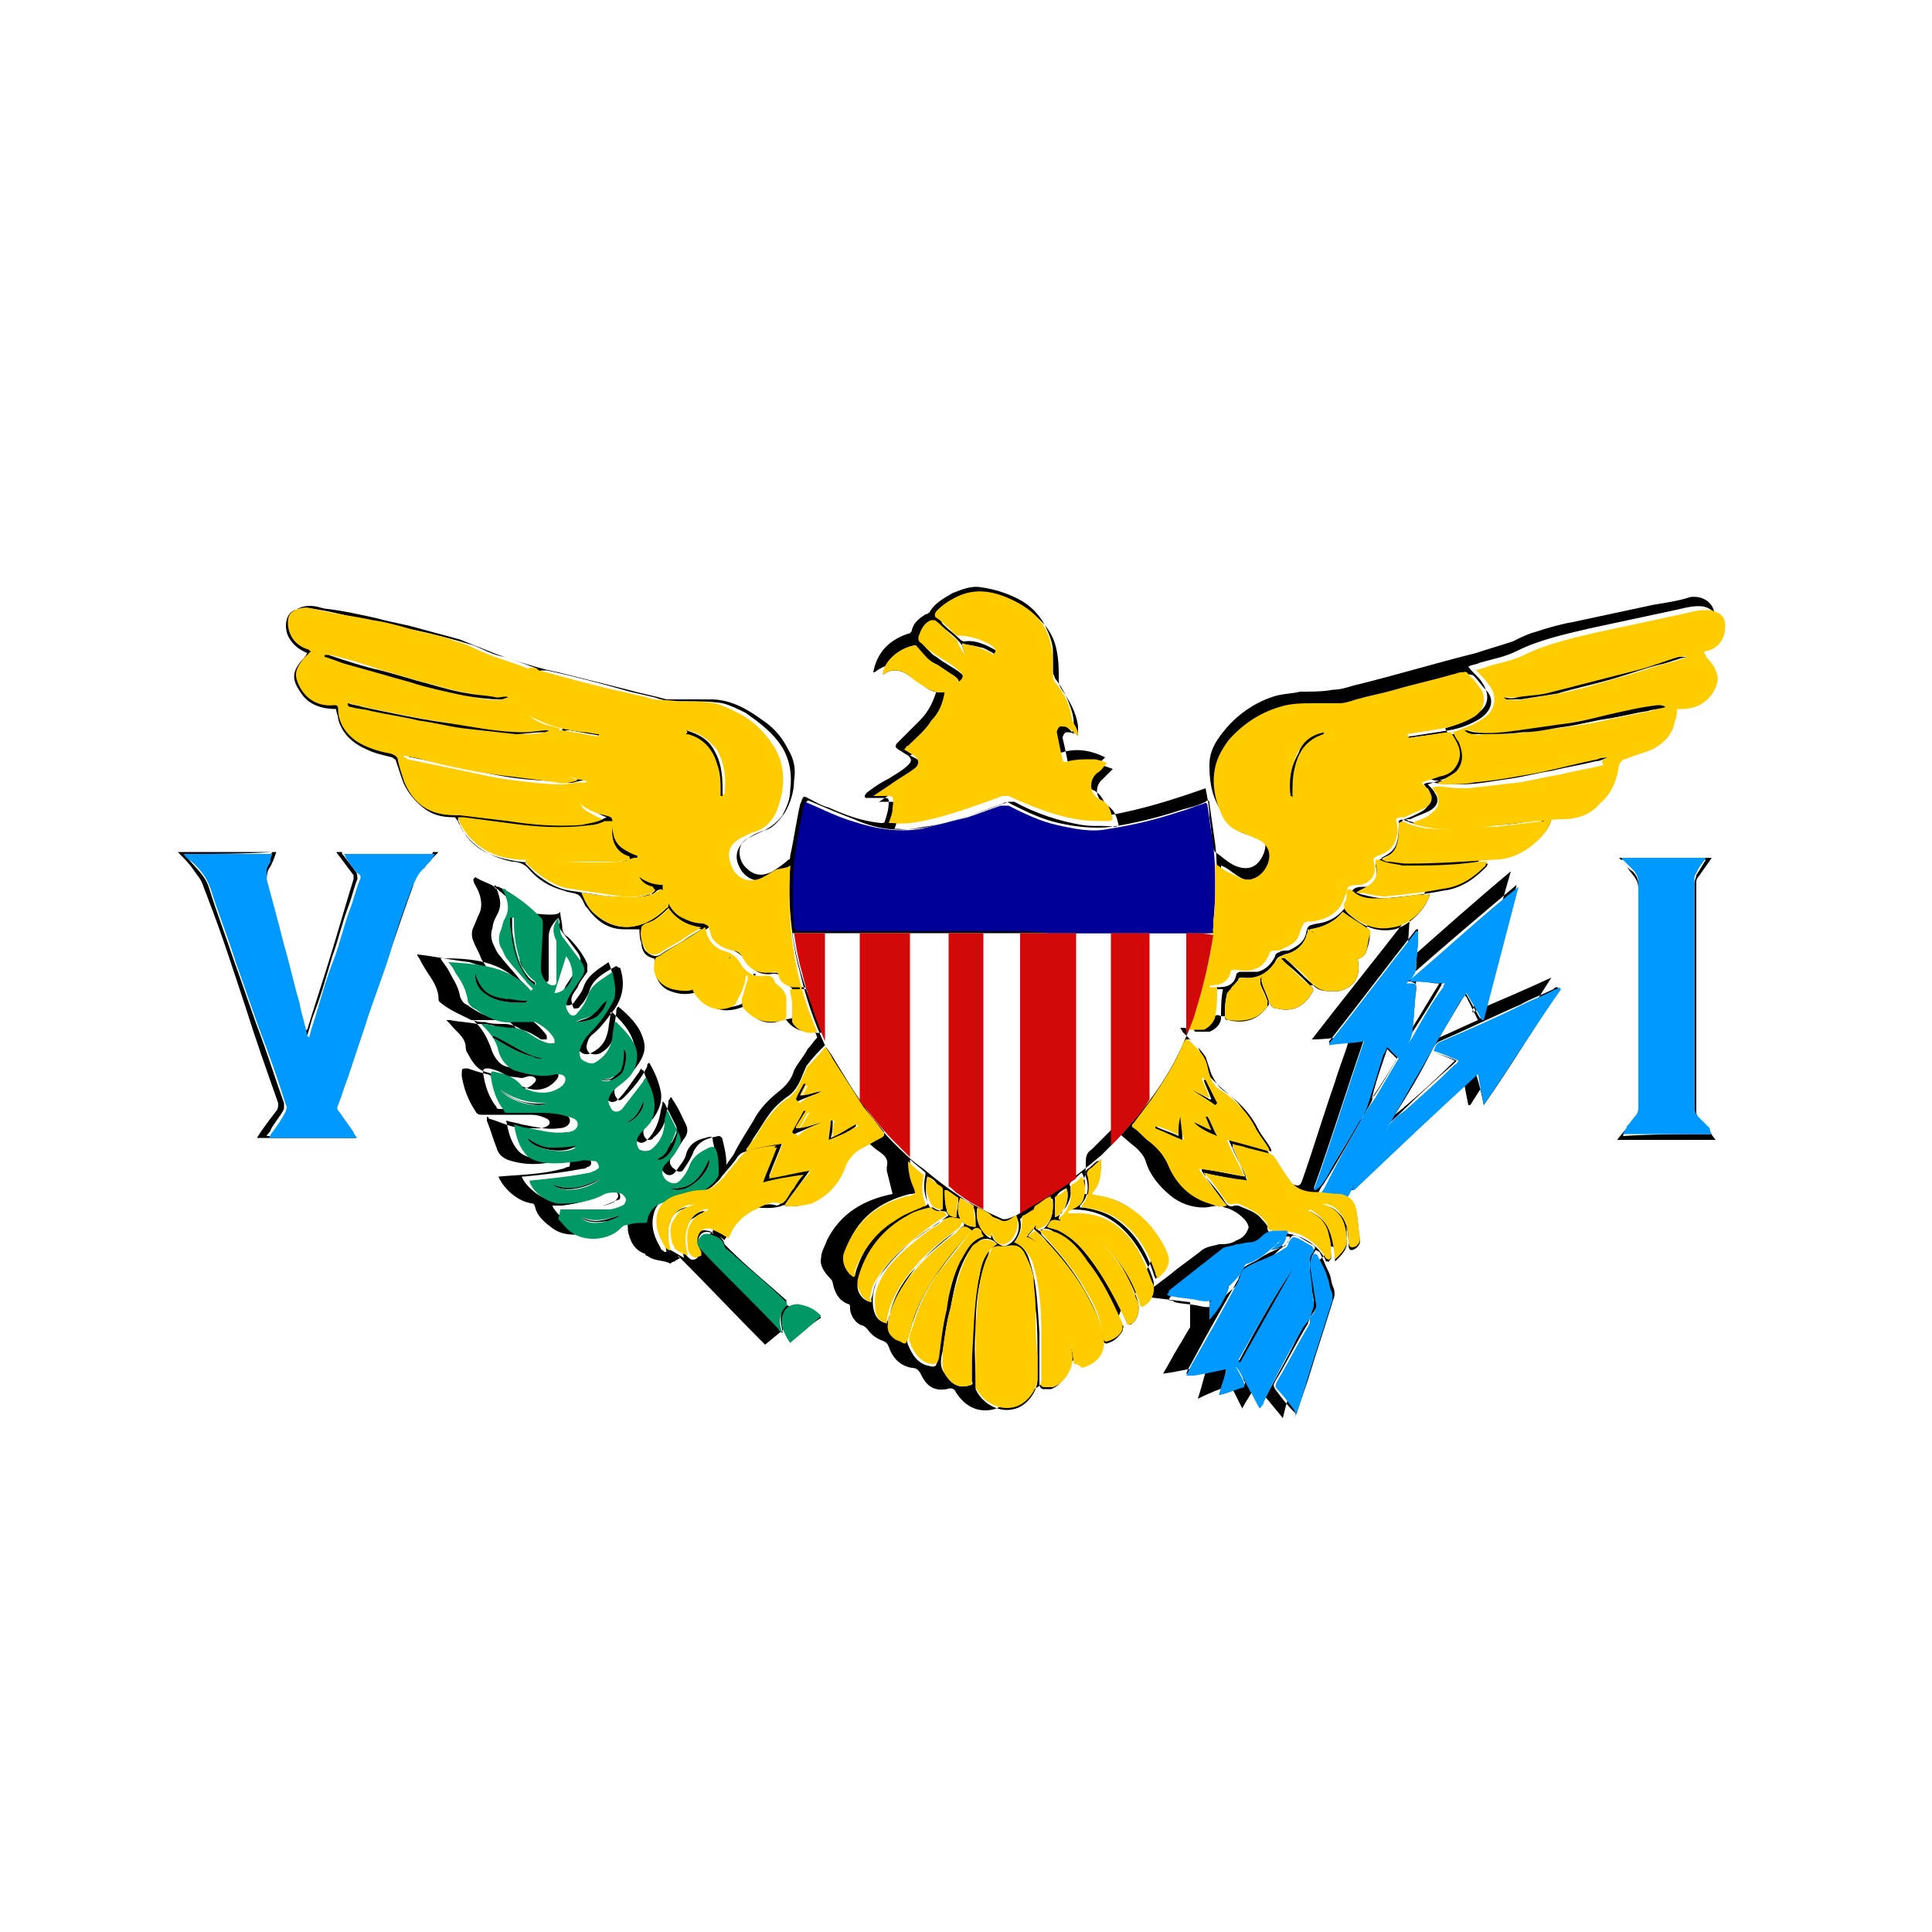 <?xml version="1.0" encoding="utf-8"?>
<!-- Generator: Adobe Illustrator 22.1.0, SVG Export Plug-In . SVG Version: 6.00 Build 0)  -->
<svg version="1.1" id="Layer_1" xmlns="http://www.w3.org/2000/svg" xmlns:xlink="http://www.w3.org/1999/xlink" x="0px" y="0px"
	 viewBox="0 0 100 100" style="enable-background:new 0 0 100 100;" xml:space="preserve">
<style type="text/css">
	.st0{fill:#000099;}
	.st1{fill:#FFCC00;}
	.st2{fill:#009966;}
	.st3{fill:#0099FF;}
	.st4{fill:#D30909;}
</style>
<g>
	<g>
		<path d="M29,47.2c0,0.3,0.1,0.5,0.1,0.8c0,0.2,0.1,0.4,0.3,0.5c0.4,0.4,0.8,0.9,1,1.4c0,0.1,0,0.3,0,0.4c-0.2,0.3-0.4,0.5-0.5,0.8
			c-0.2,0.3-0.4,0.5-0.3,0.8c0,0.1,0.1,0.3,0.1,0.3c0.1,0,0.3,0,0.3-0.1c0.2-0.2,0.4-0.5,0.5-0.8c0.2-0.7,0.9-1,1.4-1.3
			c0,0,0.1,0.1,0.2,0.1c0.3,0.9,0.1,1.7-0.5,2.4c-0.3,0.4-0.6,0.8-1,1.1c-0.1,0.1-0.2,0.3-0.2,0.4c-0.1,0.2,0,0.4,0.1,0.5
			c0.2,0.1,0.4,0.1,0.6,0c0.5-0.3,0.7-0.7,0.7-1.3c0-0.3,0.1-0.6,0.1-0.9c0,0,0-0.1,0.1-0.2c0.6,0.5,1.1,1,1.3,1.7
			c0.2,0.6-0.1,1.1-0.5,1.6c-0.2,0.2-0.4,0.3-0.6,0.5c-0.1,0.1-0.3,0.3-0.4,0.5c0,0.1,0,0.3,0.1,0.4c0.1,0.2,0.2,0.2,0.4,0
			c0.5-0.5,0.9-1,1.2-1.6c0,0,0-0.1,0-0.1c0,0,0,0,0.1-0.1c0.3,0.5,0.5,1,0.6,1.5c0.1,0.5-0.1,1-0.4,1.4c-0.1,0.1-0.3,0.2-0.4,0.4
			c-0.1,0.1-0.1,0.2-0.1,0.3c0,0.2,0.1,0.3,0.2,0.4c0.1,0,0.3,0,0.3-0.1c0.4-0.3,0.6-0.7,0.7-1.2c0-0.2,0.1-0.5,0.1-0.7
			c0-0.1,0.1-0.1,0.1-0.2c0.1,0,0.1,0.1,0.1,0.1c0.3,0.4,0.5,0.9,0.7,1.3c0.1,0.2,0.1,0.4,0,0.6c-0.2,0.3-0.4,0.6-0.6,0.9
			c-0.3,0.3-0.3,0.6,0,0.8c0.2,0.2,0.4,0.2,0.5,0c0.2-0.3,0.4-0.6,0.5-0.9c0.3-0.6,0.8-0.7,1.3-0.8c0.1,0,0.2,0.1,0.2,0.2
			c0.1,0.4,0.2,0.8,0.2,1.3c0.1-0.2,0.3-0.4,0.4-0.6c0.3-0.6,0.7-1.2,1-1.7c0.3-0.6,0.8-1.1,1.3-1.5c0.4-0.3,0.7-0.7,0.8-1.1
			c0.2-0.4,0.5-0.7,0.7-1.1c0.2-0.2,0.3-0.4,0.5-0.6c-0.1-0.3-0.1-0.3-0.4-0.3c-0.5,0-0.9-0.2-1.2-0.6c-0.1-0.1-0.2-0.1-0.3,0
			C40.1,53,39.5,53,39,52.6c-0.2-0.1-0.3-0.3-0.5-0.5c-1,0.4-1.8,0.2-2.3-0.8c-0.5,0.2-1,0.2-1.5,0c-0.6-0.2-0.9-0.9-0.8-1.5
			c0-0.1,0-0.2-0.1-0.2c-0.4-0.1-0.6-0.4-0.6-0.8c-0.1-0.2-0.1-0.5-0.1-0.7c-0.3,0-0.6,0-0.8,0c-0.8,0-1.4-0.4-1.9-1.1
			c0,0-0.1-0.1-0.1-0.1c-0.1-0.2-0.2-0.5-0.4-0.6c-0.2-0.1-0.5-0.1-0.7-0.2c-0.8-0.2-1.4-0.6-1.9-1.2c-0.2-0.2-0.5-0.3-0.8-0.3
			c-0.9-0.2-1.8-0.6-2.4-1.4c-0.2-0.2-0.3-0.5-0.4-0.7c-0.1-0.1-0.1-0.2-0.2-0.2c-0.6,0-1.1-0.1-1.6-0.5c-0.5-0.4-0.9-0.9-1.1-1.5
			c-0.1-0.3-0.2-0.6-0.3-0.9c0-0.1-0.1-0.1-0.2-0.2c-0.4-0.1-0.9-0.2-1.3-0.4c-0.7-0.3-1.3-0.8-1.5-1.6c0-0.2-0.1-0.3-0.1-0.5
			c-0.7,0-1.4-0.2-1.8-0.8c-0.5-0.7-0.5-1.1,0-1.7c0.1-0.1,0.2-0.2,0.3-0.4c-0.5-0.2-0.8-0.5-1-0.9c-0.2-0.5-0.1-1.1,0.3-1.3
			c0.3-0.1,0.6-0.2,0.9-0.1c0.8,0.1,1.6,0.3,2.4,0.5c1,0.2,1.9,0.4,2.9,0.6c1,0.2,2.1,0.5,3.1,0.8c0.5,0.2,1,0.5,1.6,0.6
			c0.9,0.3,1.8,0.6,2.8,0.8c1.2,0.3,2.4,0.6,3.6,0.9c0.7,0.2,1.3,0.3,2,0.5c0.1,0,0.3,0,0.5,0c0.6,0,1.2,0,1.8,0
			c1,0,1.9,0.5,2.7,1.1c0.6,0.4,1,0.9,1.3,1.5c0.3,0.5,0.4,1,0.3,1.6c0,0.6-0.2,1.2-0.5,1.7c-0.3,0.4-0.6,0.8-1.1,0.9
			c-0.3,0.1-0.5,0.2-0.8,0.4c-0.6,0.3-0.5,1.1-0.1,1.5c0.4,0.4,0.8,0.5,1.4,0.2c0.3-0.2,0.6-0.4,0.8-0.6c0.1,0,0.1-0.1,0.1-0.2
			c0.2-0.9,0.3-1.7,0.5-2.6c0-0.1,0.1-0.2,0.1-0.3c0.1-0.2,0.1-0.2,0.3-0.1c0.4,0.2,0.7,0.4,1.1,0.5c0.9,0.4,1.7,0.7,2.7,0.8
			c0.1,0,0.2,0,0.2-0.1c0.1-0.3,0.2-0.6,0.2-1c0-0.1,0-0.2-0.2-0.2c-0.3,0-0.6,0-1,0c-0.1-0.1,0-0.2,0.1-0.3
			c0.4-0.3,0.7-0.5,1.1-0.7c0.3-0.2,0.7-0.4,1-0.7c0.2-0.2,0.2-0.3,0-0.5c-0.2-0.1-0.3-0.2-0.5-0.3c-0.1-0.1-0.2-0.1-0.1-0.3
			c0.4-0.4,0.8-0.8,1.2-1.2c0.5-0.5,0.7-1,0.9-1.6c0,0-0.1-0.2-0.1-0.2c-0.5-0.2-1-0.4-1.5-0.8c-0.4-0.4-0.9-0.4-1.5,0
			c0,0-0.1,0.1-0.2,0.1c0.2-1.1,0.9-1.7,1.8-2c0.1,0,0.2-0.1,0.2-0.2c0.1-0.4,0.4-0.6,0.7-0.8c0.1,0,0.2-0.1,0.2-0.1
			c0.3-0.5,0.7-0.7,1.2-1c0.5-0.2,1-0.4,1.5-0.3c0.7,0.1,1.3,0.3,1.9,0.6c0.6,0.3,1.1,0.8,1.4,1.4c0.2,0.4,0.4,0.9,0.4,1.3
			c0,0.4,0,0.7,0,1.1c0,0.1,0.1,0.2,0.1,0.3c0.4,0.5,0.7,1.1,0.9,1.8c0.1,0.4,0.1,0.7,0,1c-0.2-0.2-0.4-0.4-0.6-0.6
			c-0.1-0.1-0.2-0.1-0.3-0.1c-0.1,0-0.1,0.2-0.1,0.3c0,0.5,0.1,1,0.3,1.5c0.8-0.3,1.6-0.2,2.4,0.2c-0.2,0.2-0.4,0.4-0.7,0.6
			c-0.3,0.2-0.4,0.5-0.2,0.8c0.1,0.1,0.2,0.3,0.3,0.3c0.4,0.2,0.6,0.6,0.7,1.1c0,0.1,0,0.1,0.1,0.2c1.7-0.3,3.3-0.8,5-1.4
			c0.1,0.5,0.2,1,0.2,1.5c0.1,0.5,0.1,1.1,0.2,1.6c0,0.1,0.1,0.2,0.1,0.2c0.3,0.2,0.6,0.5,1,0.7c0.7,0.3,1.2,0.1,1.5-0.6
			c0.2-0.5,0.1-0.9-0.4-1.1c-0.3-0.2-0.6-0.3-0.9-0.4c-0.5-0.2-0.8-0.5-1-0.9c-0.4-0.7-0.5-1.4-0.5-2.2c0-0.7,0.3-1.2,0.7-1.7
			c0.7-0.9,1.7-1.6,2.8-1.9c0.4-0.1,0.8-0.1,1.2-0.2c0.6,0,1.2,0,1.7-0.1c0.5,0,0.9-0.2,1.4-0.3c2-0.5,4-1.1,6-1.6
			c0.6-0.2,1.3-0.4,1.9-0.6c0.4-0.2,0.8-0.4,1.2-0.5c0.6-0.2,1.3-0.4,1.9-0.5c1.4-0.3,2.8-0.6,4.2-0.9c0.6-0.1,1.3-0.2,1.9-0.4
			c0.8-0.1,1.4,0.5,1.2,1.2c-0.1,0.6-0.5,1-1,1.2c0.2,0.2,0.3,0.4,0.4,0.6c0.4,0.6,0.3,1-0.1,1.6c-0.4,0.5-1,0.8-1.6,0.8
			c0,0-0.1,0-0.1,0c0,0,0,0-0.1,0c0,0.1,0,0.3,0,0.4c-0.1,0.6-0.5,1.1-1,1.4c-0.5,0.3-1.4,0.7-1.9,0.7c-0.2,0.8-0.4,1.6-1,2.2
			c-0.6,0.6-1.4,0.9-2.1,0.9c-0.3,0.4-0.5,0.8-0.8,1.1c-0.5,0.6-1.2,0.9-2,1.1c-0.1,0-0.3,0-0.4,0.1c-0.2,0-0.3,0.1-0.4,0.3
			c-0.6,0.7-1.4,1.1-2.3,1.3c0,0-0.1,0-0.1,0c-0.2,0-0.3,0.1-0.4,0.3c-0.4,0.8-0.9,1.4-1.8,1.6c-0.3,0.1-0.7,0-1,0
			c-0.1,0-0.1,0-0.2,0c-0.1,0.6,0,1.3-0.8,1.5c0,0.2,0,0.5,0,0.7c0,0.6-0.6,1-1.1,1.1c-0.3,0-0.6,0-1,0c-0.2,0-0.2,0-0.3,0.1
			c-0.2,0.4-0.5,0.7-1,0.8c-0.4,0.1-0.7,0.1-1.1-0.1c-0.2-0.1-0.3,0-0.4,0.1c-0.5,0.6-1.1,0.7-1.8,0.7c0,0-0.1,0-0.1,0
			c-0.2-0.1-0.3-0.1-0.5,0.2c-0.3,0.4-0.8,0.6-1.4,0.4c-0.1,0-0.1,0-0.2,0c0,0.1,0.1,0.1,0.1,0.2c0.3,0.3,0.5,0.5,0.8,0.8
			c0.1,0.2,0.2,0.4,0.3,0.6c0.1,0.2,0.1,0.4,0.1,0.5c0.1,0.4,0.4,0.6,0.7,0.9c0.4,0.4,0.9,0.7,1.2,1.2c0.6,0.9,1.1,1.9,1.7,2.8
			c0.2,0.3,0.5,0.6,0.7,0.9c0.1,0.1,0.1,0.1,0.2,0.2c0.3,0.1,0.4,0.1,0.5-0.2c0.6-1.7,1.1-3.4,1.7-5.1c0.2-0.7,0.5-1.4,0.7-2.1
			c0-0.1,0-0.2,0.1-0.3c-0.7,0.1-1.3,0.2-2,0.2c1.7-2.2,3.4-4.3,5.1-6.5c-0.1,0.8-0.1,1.6-0.2,2.5c1.8-1.6,3.6-3.2,5.4-4.7
			c0,0,0,0,0,0c-0.7,2.4-1.3,4.9-2,7.3c1.4-0.6,2.8-1.2,4.1-1.8c0,0,0,0,0,0c-1.4,2.2-2.8,4.4-4.2,6.6c0,0-0.1,0-0.1,0
			c-0.1-0.5-0.2-1-0.3-1.6c-2.2,2-4.4,4.1-6.6,6.1c0.5,0.4,0.6,0.9,0.6,1.5c0,0.3,0,0.5,0,0.8c0,0.4-0.4,0.7-0.8,0.5
			c-0.3,0.3-0.4,0.8-1,0.8c0.1,0.4,0.3,0.8,0.4,1.2c0.1,0.2,0.1,0.4,0,0.6c-0.4,1.3-0.8,2.5-1.2,3.8c-0.2,0.8-0.5,1.6-0.7,2.5
			c-0.5-0.6-0.9-1.1-1.4-1.7c-0.2,0.4-0.5,0.8-0.7,1.2c-0.2-0.4-0.4-0.8-0.6-1.2c-0.6,0.2-1.1,0.4-1.7,0.7c0.2-0.6,0.3-1.1,0.5-1.7
			c-0.8,0.1-1.5,0.3-2.3,0.4c0.3-0.5,0.5-0.9,0.8-1.4c0.2-0.3,0.4-0.7,0.6-1c0,0,0-0.1,0-0.1c0-0.4,0-0.8,0-1.2
			c-0.8-0.1-1.7-0.2-2.5-0.3c0.6-0.5,1.2-0.9,1.8-1.4c0.4-0.3,0.8-0.6,1.2-0.9c0.3-0.3,0.7-0.3,1-0.4c0.3,0,0.6,0,0.9-0.2
			c0.3-0.1,0.5-0.3,0.6-0.6c0.1-0.1-0.1-0.4-0.2-0.5c-0.3-0.3-0.6-0.5-1-0.6c-0.4-0.2-0.7,0-1.1,0c-0.6,0-1.2-0.2-1.7-0.6
			c-0.6-0.5-1.1-1.1-1.3-1.8c-0.1-0.3-0.3-0.5-0.5-0.7c-0.4-0.3-0.8-0.7-1.2-1c-0.3,0.3-0.5,0.5-0.8,0.8c-0.1,0.1-0.2,0.2-0.3,0.3
			c-0.3,0.2-0.3,0.4-0.3,0.8c0,0.5-0.1,1-0.4,1.4c0.2,0.1,0.5,0.1,0.7,0.2c0.9,0.3,1.6,0.7,2.1,1.4c0.3,0.4,0.6,0.8,0.8,1.3
			c0.3,0.5,0.2,0.9-0.3,1.4c-0.1,0.1-0.2,0.2-0.3,0.3c0.1,0.6-0.1,1.1-0.7,1.3c-0.1,0.3-0.2,0.5-0.3,0.8c0,0.1-0.2,0.2-0.3,0.2
			c-0.2,0.1-0.3,0.2-0.4,0.3c-0.2,0.3-0.5,0.5-0.9,0.6c0,0-0.1,0.1-0.1,0.1c-0.2,0.6-0.6,1-1.3,1.1c-0.2,0-0.3,0.2-0.4,0.3
			c-0.2,0.3-0.4,0.6-0.7,0.8c-0.3,0.2-0.6,0.2-0.9,0.1c-0.1,0-0.2,0-0.2,0.1c-0.4,0.6-0.9,1-1.6,1c-0.6,0-1.1-0.3-1.5-0.9
			c-0.1-0.2-0.2-0.3-0.5-0.2c-0.6,0.1-1-0.1-1.3-0.7c-0.1-0.2-0.2-0.4-0.5-0.4c-0.6-0.1-1-0.5-1.2-1.1c-0.1-0.2-0.1-0.2-0.3-0.3
			c-0.3-0.1-0.6-0.3-0.8-0.6c-0.1-0.1-0.2-0.2-0.3-0.2c-0.3-0.1-0.6-0.5-0.6-0.9c0-0.1,0-0.2-0.1-0.2c-0.5-0.2-0.7-0.6-0.8-1.1
			c0-0.1-0.1-0.2-0.1-0.2c-0.3-0.3-0.6-0.7-0.5-1.1c0-0.3,0.2-0.6,0.3-0.9c0.7-1.4,1.9-2.1,3.4-2.4c-0.1-0.4-0.2-0.8-0.3-1.2
			c0,0,0-0.1,0-0.2c0.1-0.4-0.1-0.6-0.4-0.8c-0.3-0.2-0.6-0.5-0.9-0.8c-0.4,0.2-0.8,0.4-1.2,0.6c-0.4,0.2-0.6,0.6-0.8,1
			c-0.4,1-1.1,1.7-2.1,2c-0.5,0.2-1.1,0.1-1.6,0.1c-0.1,0-0.2,0-0.3,0c-0.7,0.2-1.3,0.6-1.7,1.2c0,0,0,0.1-0.1,0.1
			c-0.4,0.6-0.4,0.7,0.1,1.2c0.9,0.8,1.8,1.6,2.7,2.3c0.1,0.1,0.4,0.1,0.6,0.1c0.4,0.1,0.8,0.2,1,0.5c0.2,0.2,0.2,0.2,0,0.4
			c-0.5,0.4-1,0.8-1.6,1.3c-1.5-1.5-3-3.1-4.5-4.6c0,0,0,0,0,0c0,0,0,0.1,0.1,0.1c-0.1,0.1-0.2,0.1-0.3,0.2c-0.1,0-0.2,0.1-0.2,0.1
			c-0.4-0.2-0.8-0.1-1.2-0.4c0,0-0.1,0-0.1-0.1c-0.6-0.2-0.8-0.7-0.9-1.2c0-0.2,0-0.4-0.1-0.6c-0.5,0.1-0.9-0.1-1.3,0.3
			c-0.7,0.6-1.9,0.7-2.6,0.1c-0.4-0.3-0.7-0.6-0.8-1c0-0.1-0.1-0.2-0.1-0.2c-0.9-0.1-1.6-0.9-1.8-1.4c1.1-0.1,2.2-0.1,3.3-0.4
			c0.1,0,0.2-0.1,0.3-0.1c0.1,0,0.1-0.1,0.1-0.2c0-0.1-0.1-0.1-0.1-0.1c-0.2,0-0.5,0-0.7,0c-0.7,0.2-1.5,0.2-2.2,0
			c-0.4-0.1-0.7-0.3-0.8-0.7c-0.2-0.5-0.3-0.9-0.5-1.4c0-0.1,0-0.1,0-0.2c0,0,0.1,0,0.1,0.1c0.4,0.1,0.8,0.3,1.2,0.4
			c0.4,0.1,0.8,0.1,1.3,0.1c0.2,0,0.3,0,0.5-0.1c0.2-0.1,0.2-0.3,0-0.4c-0.2-0.1-0.5-0.2-0.8-0.2c-0.8,0-1.7,0-2.5,0
			c-0.2,0-0.3,0-0.4-0.2c-0.4-0.6-0.6-1.2-0.7-1.8c0,0,0-0.1,0-0.1c0-0.3,0-0.3,0.3-0.3c0.3,0.1,0.6,0.2,1,0.3
			c0.1,0,0.3,0.1,0.3,0.3c0.3,0.3,0.6,0.4,1,0.5c0.4,0,0.8,0,1.1-0.3c0.1-0.1,0.2-0.2,0.1-0.3c-0.1-0.1-0.2-0.1-0.3-0.1
			c-0.1,0-0.3,0.1-0.4,0.1c-0.6-0.1-1.2-0.1-1.8-0.3c-0.5-0.1-0.8-0.6-1-1c-0.1-0.1-0.1-0.3-0.1-0.4c-0.1-0.5-0.5-0.7-0.8-1.1
			c-0.1-0.1-0.1-0.1-0.2-0.2c0.1,0,0.2,0,0.2,0c0.5,0.1,0.9,0.1,1.4,0.2c0.1,0,0.2,0,0.2,0c0.4,0,0.8,0.1,1.1,0.3
			c0.3,0.2,0.5,0.3,0.8,0.4c0.1,0,0.1,0.1,0.3,0.1c-0.1-0.3-0.3-0.5-0.5-0.7c-0.3-0.3-0.5-0.4-0.9-0.3c-0.4,0-0.8,0-1.2,0
			c0,0-0.1,0-0.1,0c-0.6-0.3-1.1-0.5-1.6-0.9c-0.1-0.1-0.1-0.1-0.1-0.2c0-0.4-0.2-0.8-0.4-1.1c-0.2-0.3-0.4-0.6-0.6-1
			c0,0-0.1-0.1-0.1-0.2c0.9,0.1,1.8,0.3,2.7,0.4c0.3,0.1,0.6,0.2,0.9,0.3c-0.1-0.2-0.2-0.3-0.3-0.5c-0.1-0.3-0.3-0.6-0.4-0.9
			c-0.1-0.2-0.1-0.5,0-0.7c0.1-0.2,0.2-0.5,0.3-0.7c0.2-0.4,0.1-0.9-0.1-1.3c-0.1-0.2-0.2-0.3-0.2-0.5c0,0,0,0,0.1-0.1
			c0.3,0.2,0.7,0.3,1,0.5c0.5,0.4,0.9,0.8,1.3,1.1c0.2,0.1,0.1,0.3,0.1,0.4c0,0.5-0.1,1-0.1,1.4c0,0.3,0,0.6,0,0.8
			c0,0.3,0.2,0.6,0.5,0.8c0-0.1,0-0.2,0-0.2c0-0.7-0.1-1.4,0-2.1c0-0.3,0.2-0.5,0.4-0.8C28.8,47.4,28.9,47.3,29,47.2
			C29,47.2,29,47.2,29,47.2z M67.8,68.2c0,0.1-0.1,0.2-0.1,0.3c-0.6,1-1.1,2-1.7,3c-0.1,0.2-0.1,0.2,0,0.4c0.3,0.4,0.6,0.8,0.9,1.1
			c0.1,0.1,0.1,0.1,0.2,0.2c0.2-0.7,0.5-1.4,0.7-2.1c0.4-1.3,0.8-2.5,1.2-3.8c0.1-0.2,0.1-0.5,0-0.7c-0.1-0.2-0.1-0.5-0.2-0.7
			c-0.2-0.4-0.3-0.7-0.5-1.1c0,0-0.2-0.1-0.2-0.1c-0.1,0.2-0.3,0.4-0.2,0.6c0.1,0.6,0.2,1.3,0.3,1.9C68.2,67.7,68,67.9,67.8,68.2
			c0-0.1,0.1-0.2,0.1-0.4c0.1-0.2,0.1-0.3,0.1-0.5c-0.1-0.5-0.2-1-0.2-1.6c0-0.3-0.1-0.7,0.2-1c0.1-0.1,0.1-0.2-0.1-0.3
			c-0.2-0.1-0.5-0.3-0.7-0.4c-0.3-0.1-0.3-0.1-0.5,0.2c-0.1,0.1-0.1,0.2-0.2,0.3c-0.5,0.2-1,0.4-1.4,0.7c-0.3,0.2-0.8,0.3-0.9,0.7
			c0,0.1-0.1,0.2-0.1,0.3c-0.8,1.4-1.6,2.8-2.4,4.3c-0.1,0.2-0.2,0.3-0.3,0.6c0.2,0,0.3,0,0.4,0c0.7-0.1,1.4-0.3,2.1-0.4
			c0.1,0,0.2,0,0.2,0.1c0.2,0.4,0.4,0.8,0.6,1.1c0.2,0.3,0.3,0.6,0.5,0.9c0.1-0.1,0.1-0.2,0.2-0.3c0.7-1.3,1.4-2.5,2-3.8
			C67.6,68.5,67.7,68.4,67.8,68.2z M70.5,57.9c0.1-0.2,0.1-0.3,0.2-0.5c0.3-1,0.6-2,0.9-2.9c0-0.1,0.1-0.3,0.2-0.4
			c0.2,0.2,0.4,0.4,0.6,0.6c0.2-0.3,0.4-0.6,0.5-0.8c0.1-0.2,0.2-0.4,0.2-0.6c0.1-0.7,0.1-1.4,0.2-2.1c0-0.3,0-0.3-0.3-0.4
			c-0.1,0-0.1,0-0.2,0c0.1-0.1,0.2-0.2,0.3-0.3c0.1-0.1,0.2-0.2,0.2-0.5c0-0.5,0.1-1,0.1-1.5c0-0.1,0-0.2,0-0.4c0,0-0.1,0-0.1,0
			c-1.5,1.9-3,3.9-4.5,5.8c0,0,0,0,0,0.1c0.6-0.1,1.1-0.1,1.8-0.2c-0.9,2.6-1.7,5.2-2.6,7.7c0,0,0,0,0.1,0c0.3-0.2,0.4-0.4,0.6-0.7
			c0.6-1,1.2-1.9,1.7-2.9C70.4,57.9,70.5,57.9,70.5,57.9C70.5,57.9,70.5,57.9,70.5,57.9c-0.7,1.2-1.3,2.3-2,3.4
			c-0.1,0.1-0.2,0.3-0.3,0.5c0.1,0,0.2,0,0.3,0c0.3,0,0.6,0.1,0.9,0.1c0.2,0,0.2,0,0.3-0.1c0.4-0.8,0.9-1.5,1.3-2.3
			c0.9-1.5,1.7-3,2.6-4.5c0.6-1.1,1.3-2.2,1.9-3.3c0.1-0.1,0.2-0.3,0.3-0.4c0.3,0.5,0.5,0.9,0.8,1.4c0,0,0.1,0,0.1,0
			c0.6-2.3,1.3-4.6,1.8-6.9c-1.9,1.6-3.8,3.2-5.6,4.8c0,0,0,0,0,0.1c0.6,0,1.2,0.1,1.8,0.1c0,0.1-0.1,0.1-0.1,0.2
			c-0.5,0.9-1.1,1.8-1.6,2.6c-0.6,1-1.2,2.1-1.9,3.1C71,57.1,70.7,57.5,70.5,57.9z M62.8,48.3c-7.3,0-14.5,0-21.8,0
			c0.1,0.7,0.2,1.3,0.4,2c0.3,1.3,0.7,2.5,1.3,3.8c0.5,1.1,1.1,2.1,1.8,3c0.6,0.7,1.1,1.4,1.7,2c0.5,0.5,1,1,1.6,1.4
			c0.6,0.5,1.1,0.9,1.7,1.3c0.7,0.5,1.5,0.9,2.4,1.3c0.1,0,0.2,0,0.2,0c0.3-0.1,0.6-0.2,0.8-0.4c0.6-0.4,1.2-0.7,1.8-1.1
			c0.8-0.6,1.6-1.2,2.3-1.8c0.5-0.5,1-1,1.5-1.6c0.7-0.8,1.3-1.6,1.8-2.4c0.7-1.1,1.2-2.3,1.6-3.5C62.4,51,62.7,49.7,62.8,48.3z
			 M52,48.2c0.8,0,1.6,0,2.4,0c2.7,0,5.4,0,8.2,0c0.2,0,0.3-0.1,0.3-0.3c0-0.6,0.1-1.2,0.1-1.7c0-0.8,0-1.6-0.1-2.5
			c-0.1-0.7-0.2-1.4-0.3-2.1c0-0.2-0.1-0.2-0.2-0.1c-0.4,0.2-0.8,0.3-1.2,0.4c-1.2,0.4-2.4,0.7-3.7,0.9c-0.9,0.1-1.8,0-2.7-0.2
			c-0.9-0.2-1.7-0.6-2.5-1c-0.1-0.1-0.3-0.1-0.4,0c-0.6,0.2-1.1,0.4-1.7,0.6c-0.8,0.3-1.6,0.5-2.4,0.6c-1.3,0.3-2.5,0.1-3.6-0.4
			c-0.8-0.3-1.5-0.6-2.2-0.9c-0.2-0.1-0.2-0.1-0.3,0.1c-0.3,1-0.4,2-0.5,3c-0.1,1.1-0.1,2.2,0,3.3c0,0.2,0.1,0.2,0.3,0.2
			c1.2,0,2.4,0,3.5,0C47.2,48.2,49.6,48.2,52,48.2z M72.9,38.2C72.9,38.2,72.9,38.2,72.9,38.2c0-0.1,0.1-0.1,0.2-0.1
			c0.6-0.1,1.3-0.2,1.9-0.3c0.6-0.1,1.1-0.3,1.6-0.6c0.6-0.4,0.8-1,0.3-1.5c-0.2-0.2-0.4-0.5-0.6-0.7c-0.1-0.1-0.3-0.1-0.4-0.1
			c-0.1,0-0.3,0.1-0.4,0.1c-1,0.3-2,0.5-3,0.8c-0.7,0.2-1.3,0.3-2,0.5c-0.3,0.1-0.6,0.2-0.9,0.2c-0.4,0-0.9,0-1.3,0
			c-0.6,0-1.2,0-1.8,0.2c-1,0.3-1.9,0.9-2.6,1.7c-0.3,0.4-0.6,0.8-0.7,1.4c-0.2,0.9,0,1.8,0.4,2.6c0.2,0.4,0.5,0.7,1,0.8
			c0.2,0.1,0.5,0.2,0.7,0.3c0.2,0.1,0.4,0.3,0.6,0.5c0.3,0.6-0.1,1.5-0.8,1.6c-0.4,0.1-0.8-0.1-1.1-0.3c-0.3-0.2-0.5-0.4-0.8-0.5
			c0,0,0,0,0,0.1c0,0.1,0,0.1,0,0.2c0,0.9,0,1.9-0.1,2.8c-0.1,1-0.2,2-0.5,2.9c-0.2,0.8-0.5,1.6-0.8,2.4c0,0.1,0,0.2,0.1,0.2
			c0.2,0,0.5,0,0.7,0c0.3-0.1,0.6-0.4,0.6-0.7c0-0.5,0-1,0.1-1.5c-0.1,0-0.3,0-0.4,0c0-0.1,0.1-0.1,0.1-0.1c0.5,0,0.9-0.1,1-0.7
			c0,0,0.1-0.1,0.2-0.1c0.3,0,0.6,0,0.9,0c0.4-0.1,0.7-0.4,0.9-0.8c0-0.1,0.1-0.2,0.2-0.2c0.1-0.1,0.3-0.1,0.5-0.1
			c0.4-0.2,0.8-0.4,0.9-0.9c0.1-0.4,0.1-0.4,0.6-0.5c0.8-0.1,1.4-0.6,1.7-1.3c0.1-0.2,0-0.4,0.2-0.5c0.1-0.1,0.4-0.1,0.6-0.1
			c0.6-0.1,0.9-0.6,0.7-1.2c-0.1-0.2,0-0.2,0.2-0.3c0.2-0.1,0.5-0.2,0.7-0.4c0.4-0.3,0.4-0.8,0.3-1.3c-0.1-0.2,0-0.3,0.2-0.3
			c0.1,0,0.1,0,0.2,0c0.4-0.2,0.8-0.3,1.1-0.5c0.3-0.2,0.4-0.5,0.2-0.8c-0.1-0.2-0.2-0.3-0.4-0.5c0.3-0.1,0.6-0.2,0.9-0.3
			c0.4-0.2,0.8-0.4,1-0.8c0.2-0.6-0.1-1.1-0.4-1.5c0,0-0.2,0-0.2,0C74.2,38,73.5,38.1,72.9,38.2z M40.9,44.8
			c-0.1,0.1-0.2,0.1-0.3,0.2c-0.2,0.1-0.4,0.3-0.7,0.4c-0.6,0.3-1.1,0.2-1.5-0.3c-0.4-0.6-0.4-1.2,0.3-1.7c0.2-0.1,0.4-0.2,0.6-0.3
			c0.5-0.2,0.9-0.5,1.2-0.9c0.2-0.4,0.4-0.8,0.4-1.3c0.1-0.8,0-1.5-0.4-2.2c-0.5-0.8-1.2-1.3-1.9-1.8c-0.4-0.2-0.8-0.4-1.2-0.5
			c-0.6-0.1-1.2-0.1-1.9-0.1c-0.6,0-1.1,0-1.6-0.2c-0.4-0.1-0.9-0.2-1.3-0.3c-1.4-0.4-2.9-0.8-4.3-1.1c-0.1,0-0.2,0-0.3,0
			c-0.2,0.2-0.5,0.4-0.7,0.7c-0.3,0.4-0.3,1,0,1.3c0.2,0.2,0.5,0.4,0.8,0.5c0.8,0.4,1.6,0.5,2.5,0.7c0.3,0,0.5,0.1,0.8,0.1
			c0,0,0,0,0,0.1c-0.1,0-0.2,0-0.2,0c-0.6-0.1-1.2-0.2-1.7-0.3c-0.2,0-0.3,0-0.4,0.2c-0.1,0.1-0.2,0.3-0.2,0.4
			c-0.3,0.6-0.1,1.3,0.5,1.6c0.4,0.2,0.8,0.3,1.2,0.4c0.2,0.1,0.2,0.1,0.1,0.2c0,0-0.1,0.1-0.1,0.1c-0.4,0.4-0.4,0.8,0.1,1.1
			c0.3,0.2,0.7,0.3,1,0.4c0.4,0.1,0.4,0.1,0.4,0.5c-0.1,0.5,0,0.9,0.5,1.2c0.2,0.2,0.5,0.3,0.8,0.4c-0.1,0.4-0.2,0.8,0.1,1.1
			c0.3,0.3,0.7,0.3,1.2,0.4c0,0.1,0,0.1,0,0.2c0.1,0.6,0.4,1.2,1,1.5c0.3,0.2,0.7,0.3,1.1,0.3c0.2,0,0.3,0.1,0.3,0.3
			c0,0.2,0.1,0.3,0.2,0.5c0.2,0.4,0.6,0.6,1,0.6c0.2,0,0.4,0.1,0.5,0.3c0.3,0.6,0.8,1,1.7,0.8c0.2,0,0.2,0,0.2,0.2
			c0.1,0.4,0.3,0.5,0.7,0.6c0.1,0,0.3,0,0.4,0c0,0,0,0,0,0.1c-0.2,0-0.3,0-0.5,0c0,0.3,0.1,0.5,0.1,0.8c0,0.3,0,0.5,0,0.8
			c0,0,0,0.1,0,0.1c0.2,0.4,0.8,0.7,1.3,0.5C41.2,50.6,40.7,47.8,40.9,44.8z M27.8,34.6c-0.1,0-0.2-0.1-0.3-0.1
			c-0.7-0.3-1.5-0.5-2.2-0.8c-0.5-0.2-1-0.4-1.5-0.6c-0.7-0.2-1.5-0.4-2.2-0.6c-0.7-0.2-1.4-0.3-2.1-0.5c-0.9-0.2-1.8-0.4-2.7-0.5
			c-0.4-0.1-0.7-0.2-1.1-0.1c-0.4,0.1-0.6,0.3-0.6,0.7c0,0.6,0.4,1.2,1,1.4c0.1,0,0.1,0,0.2,0.1c-0.2,0.2-0.3,0.3-0.4,0.4
			c-0.3,0.3-0.5,0.7-0.3,1.2c0.3,0.8,1.1,1.2,1.9,1.2c0.1,0,0.2,0,0.2,0.2c0,0.8,0.4,1.3,1,1.7c0.5,0.3,1.1,0.5,1.7,0.6
			c0.2,0,0.3,0.1,0.4,0.4c0.1,0.3,0.2,0.7,0.3,1c0.4,0.8,0.9,1.5,1.8,1.7c0.4,0.1,0.7,0.1,1.1,0.1c0.8,0.1,1.7,0.2,2.5,0.3
			c1.3,0.2,2.5,0.3,3.8,0.2c0.4,0,0.7-0.1,1.1-0.3c-0.3-0.1-0.6-0.3-0.8-0.4c-0.5-0.3-0.6-0.8-0.2-1.3c0-0.1,0.1-0.1,0.2-0.2
			c-0.2,0-0.3-0.1-0.4,0c-0.3,0-0.6,0.2-0.9,0.1c-0.8-0.1-1.6-0.1-2.4-0.2c-0.9-0.1-1.8-0.3-2.7-0.5c-1-0.2-1.9-0.4-2.9-0.6
			c-0.1,0-0.1,0-0.2-0.1c0,0,0,0,0-0.1c0.3,0.1,0.6,0.1,0.9,0.2c1.1,0.2,2.1,0.5,3.2,0.7c1.2,0.2,2.5,0.4,3.8,0.5
			c0.3,0,0.7,0,1.1-0.1c-0.6-0.2-1.1-0.5-1.3-1.1c-0.2-0.6,0.1-1.1,0.4-1.6c-0.1,0-0.2-0.1-0.4-0.1c-0.5-0.2-0.9-0.3-1.3-0.6
			c-0.3-0.2-0.5-0.5-0.4-0.9c0-0.4,0.2-0.7,0.5-1C27.5,34.9,27.7,34.8,27.8,34.6z M83.2,39.2C83.2,39.2,83.2,39.3,83.2,39.2
			c-0.2,0.1-0.4,0.2-0.6,0.2c-0.8,0.2-1.5,0.3-2.3,0.5c-0.7,0.1-1.4,0.3-2.1,0.4c-0.8,0.1-1.7,0.3-2.6,0.3c-0.5,0-1,0-1.4-0.1
			c-0.2,0-0.4,0-0.5,0.1c0.1,0.1,0.1,0.2,0.2,0.2c0.2,0.3,0.2,0.7,0,0.9c-0.1,0.2-0.3,0.3-0.5,0.4c-0.2,0.1-0.4,0.2-0.7,0.3
			c0.1,0,0.2,0.1,0.2,0.1c0.4,0.1,0.9,0.2,1.3,0.2c0.8,0,1.5,0,2.3-0.1c0.9-0.1,1.7-0.2,2.6-0.3c0.5-0.1,0.9-0.1,1.4-0.1
			c0.7-0.1,1.4-0.3,1.9-0.8c0.5-0.6,0.8-1.3,1-2c0-0.2,0.1-0.2,0.3-0.3c0.5-0.2,1-0.3,1.4-0.5c0.6-0.3,1.1-0.7,1.2-1.5
			c0-0.2,0-0.4,0.1-0.6c0,0,0,0,0,0c0.1,0,0.2,0,0.2,0c0.7,0,1.3-0.3,1.7-0.9c0.2-0.3,0.4-0.7,0.1-1.1c-0.2-0.2-0.4-0.5-0.5-0.7
			c0-0.1-0.1-0.1-0.1-0.2c0.1,0,0.1,0,0.1-0.1c0.6-0.2,1-0.7,1-1.3c0-0.4-0.3-0.7-0.7-0.8c-0.5-0.1-1.1,0.1-1.6,0.2
			c-1.4,0.3-2.8,0.6-4.2,0.9c-1.3,0.3-2.7,0.6-3.9,1.2c-0.6,0.3-1.2,0.4-1.9,0.6c-0.2,0.1-0.4,0.1-0.6,0.2c0.2,0.3,0.5,0.5,0.7,0.8
			c0.4,0.6,0.4,1.2-0.2,1.6c-0.3,0.2-0.6,0.3-0.9,0.5c-0.2,0.1-0.5,0.2-0.8,0.3c0.1,0.2,0.2,0.3,0.3,0.5c0.3,0.5,0.3,1.1-0.1,1.5
			c-0.2,0.2-0.5,0.4-0.7,0.5c-0.1,0.1-0.2,0.1-0.3,0.1c0.2,0.1,0.3,0.1,0.4,0.1c0.5,0,1,0,1.5-0.1c1.1-0.2,2.2-0.3,3.3-0.5
			c1-0.2,2.1-0.4,3.1-0.7C82.9,39.3,83,39.2,83.2,39.2z M28.9,47.5c-0.3,0.3-0.5,0.6-0.5,1c0,0.4,0,0.8,0,1.2c0,0.3,0,0.6,0,0.9
			c0,0.1,0,0.3-0.2,0.2c-0.2-0.1-0.6-0.6-0.6-0.8c0-0.8,0.1-1.6,0.1-2.4c0-0.1,0-0.2-0.1-0.3c-0.5-0.6-1.1-1.1-1.8-1.4
			c-0.1,0-0.1,0-0.2-0.1c0,0.1,0,0.1,0,0.1c0,0,0,0.1,0.1,0.1c0.2,0.5,0.3,0.9,0,1.4c-0.1,0.2-0.2,0.4-0.2,0.6
			c-0.1,0.3-0.1,0.5,0,0.8c0.1,0.2,0.2,0.5,0.4,0.7c0.3,0.4,0.7,0.8,1,1.2c0.1,0.1,0.2,0.2,0.3,0.3c0,0,0,0.1-0.1,0.1
			c-1.1-1.4-2.7-1.5-4.3-1.5c0.1,0.2,0.3,0.4,0.4,0.6c0.2,0.4,0.5,0.8,0.6,1.3c0,0.1,0.1,0.3,0.2,0.4c0.1,0.1,0.2,0.1,0.3,0.2
			c0.6,0.4,1.2,0.7,1.9,0.6c0.3,0,0.6,0,0.9,0c0.1,0,0.2,0,0.2,0c0.4,0.2,0.7,0.5,1,0.9c0,0.1,0,0.2,0,0.2c-0.1,0-0.2,0-0.3,0
			c-0.3-0.2-0.6-0.4-1-0.5c-0.3-0.2-0.6-0.3-0.9-0.3c-0.3,0-0.7,0-1-0.1c-0.2,0-0.4,0-0.6-0.1c0.1,0.1,0.1,0.1,0.1,0.1
			c0.4,0.4,0.6,0.8,0.8,1.3c0.1,0.4,0.4,0.9,0.8,1c0.7,0.2,1.5,0.4,2.2,0.2c0.1,0,0.3,0,0.4,0.1c0.2,0.1,0.1,0.3-0.1,0.5
			c-0.4,0.4-0.9,0.5-1.5,0.3c-0.2-0.1-0.5-0.1-0.6-0.3c-0.4-0.4-0.8-0.6-1.3-0.7c-0.2,0-0.3,0-0.3,0.2c0.1,0.7,0.3,1.3,0.7,1.8
			c0,0.1,0.1,0.1,0.2,0.1c0.5,0,1,0,1.4,0c0.6,0,1.2,0,1.7,0.2c0.3,0.1,0.5,0.2,0.5,0.4c0,0.2-0.2,0.4-0.6,0.4
			c-0.6,0.1-1.3-0.1-1.9-0.2c-0.3-0.1-0.5-0.1-0.8-0.2c0.1,0.5,0.2,1,0.5,1.4c0.2,0.3,0.4,0.4,0.7,0.5c0.8,0.2,1.5,0.1,2.2,0
			c0.2,0,0.5,0,0.8,0c0.1,0,0.2,0.2,0.2,0.3c0,0.1-0.1,0.2-0.2,0.2c-0.1,0.1-0.2,0.1-0.3,0.1c-1,0.2-2,0.3-3,0.4c0,0-0.1,0-0.1,0
			c0.2,0.5,1,1.2,1.6,1.2c0.8,0,1.6-0.1,2.3-0.5c0.3-0.1,0.6-0.2,0.9,0c0.1,0,0.2,0.2,0.2,0.3c0,0.1-0.1,0.2-0.2,0.3
			c-0.2,0.1-0.4,0.2-0.7,0.2c-0.6,0-1.2,0-1.8,0c-0.2,0-0.4,0-0.7,0c0,0.1,0.1,0.2,0.1,0.2c0.2,0.3,0.5,0.5,0.7,0.7
			c0.7,0.5,2,0.4,2.5-0.2c0.1-0.1,0.3-0.2,0.4-0.2c0.2,0,0.5,0,0.8-0.1c0.1,0,0.2-0.1,0.2-0.1c0.1-0.5,0.5-0.8,1-1
			c0.5-0.1,1-0.2,1.4-0.3c0.4-0.1,1.2-0.7,1.3-1.1c0,0,0-0.1,0-0.1c0-0.4,0-0.8-0.1-1.1c0-0.3-0.1-0.3-0.4-0.2
			c-0.5,0.1-0.9,0.4-1,0.9c-0.1,0.3-0.3,0.5-0.5,0.8c-0.2,0.3-0.5,0.3-0.7,0c-0.3-0.3-0.3-0.6,0-0.9c0.2-0.2,0.3-0.4,0.5-0.6
			c0.1-0.2,0.3-0.5,0.2-0.8c-0.2-0.4-0.4-0.8-0.6-1.2c0,0-0.1-0.1-0.1-0.1c0,0.2-0.1,0.4-0.1,0.5c-0.1,0.6-0.3,1.1-0.7,1.5
			c-0.2,0.2-0.4,0.2-0.6,0c-0.2-0.1-0.3-0.4-0.1-0.6c0.1-0.2,0.2-0.4,0.4-0.5c0.2-0.2,0.3-0.4,0.4-0.6c0.2-0.7-0.1-1.3-0.3-1.9
			c0,0-0.1,0-0.1-0.1c-0.1,0.1-0.1,0.2-0.2,0.3c-0.3,0.4-0.6,0.9-1,1.3c-0.2,0.2-0.5,0.2-0.6-0.1c-0.2-0.3-0.1-0.6,0.2-0.9
			c0.2-0.2,0.4-0.4,0.6-0.5c0.6-0.5,0.8-1.1,0.5-1.7c-0.2-0.5-0.6-0.9-1-1.3c0,0,0,0-0.1,0c0,0.3-0.1,0.6-0.1,0.8
			c-0.1,0.6-0.3,1-0.9,1.3c-0.2,0.1-0.4,0.1-0.6-0.1c-0.2-0.1-0.2-0.3-0.2-0.5c0.1-0.4,0.3-0.7,0.6-1c0.5-0.5,0.9-1,1.2-1.7
			c0.2-0.5,0.1-0.9-0.1-1.4c-0.6,0.4-1.1,0.7-1.3,1.3c-0.1,0.3-0.3,0.5-0.5,0.8c-0.1,0.1-0.3,0.2-0.4,0.1c-0.1-0.1-0.2-0.3-0.2-0.4
			c0-0.2,0.1-0.4,0.2-0.6c0.2-0.3,0.4-0.6,0.6-0.9c0.2-0.3,0.2-0.5,0-0.8c-0.3-0.4-0.6-0.8-0.9-1.2c-0.1-0.1-0.2-0.2-0.2-0.4
			C29,48,29,47.7,28.9,47.5z M55.8,38.1c0-0.2,0-0.3,0-0.5c-0.1-0.8-0.5-1.4-0.9-2c-0.1-0.2-0.1-0.3-0.1-0.5c0-0.5,0-0.9-0.1-1.4
			c-0.2-1.1-0.9-1.8-1.9-2.3c-1-0.5-2-0.6-3-0.2c-0.4,0.2-0.8,0.4-1,0.7c-0.1,0.1-0.1,0.3,0,0.4c0.3,0.3,0.6,0.5,0.9,0.8
			c0,0,0.1,0.1,0.2,0.1c0.6-0.1,1.2,0.2,1.7,0.5c0.3,0.2,0.3,0.3,0,0.5c-0.5,0.3-1.3,0.3-1.6-0.4c-0.1-0.1-0.1-0.3-0.2-0.4
			c-0.3-0.4-0.7-0.7-1.1-1c0,0-0.2,0-0.2,0c-0.3,0.1-0.5,0.4-0.6,0.7c-0.1,0.2-0.1,0.3,0.1,0.5c0.1,0.1,0.2,0.2,0.3,0.3
			c0.2,0.1,0.4,0.3,0.6,0.4c0.3,0.2,0.7,0.4,1,0.7c0.2,0.2,0.2,0.5,0,0.6c-0.2,0.1-0.3,0.2-0.5,0.3c-0.1,0-0.2,0.1-0.2,0.2
			c-0.1,0.5-0.4,1-0.7,1.5c-0.4,0.5-0.8,0.8-1.2,1.3c-0.1,0.1-0.1,0.2-0.2,0.2c0.2,0.1,0.4,0.2,0.5,0.3c0.3,0.2,0.3,0.5,0,0.7
			c-0.4,0.3-0.8,0.5-1.2,0.8c-0.3,0.2-0.6,0.4-0.9,0.6c0.1,0,0.1,0,0.1,0c0.1,0,0.2,0,0.3,0c0.6,0,0.7,0,0.6,0.6
			c0,0.3-0.1,0.5-0.2,0.8c0.1,0,0.1,0,0.2,0c0.8,0.1,1.6-0.1,2.4-0.3c1.1-0.3,2.2-0.7,3.3-1.1c0.1,0,0.2,0,0.3,0
			c1.1,0.6,2.3,1,3.5,1.2c0.6,0.1,1.1,0,1.7,0.1c0.1,0,0.2-0.1,0.2-0.1c-0.1-0.4-0.2-0.8-0.6-1c-0.6-0.3-0.7-1-0.2-1.4
			c0.2-0.2,0.3-0.3,0.5-0.5c-0.3-0.1-0.5-0.2-0.7-0.2c-0.4,0-0.8,0-1.3,0.1c-0.2,0-0.3,0-0.3-0.1c-0.1-0.5-0.2-1-0.3-1.4
			c0-0.1,0.1-0.3,0.2-0.3c0.1,0,0.3,0,0.4,0.1C55.5,37.8,55.6,37.9,55.8,38.1z M40.6,62.4c0.4,0.1,1,0,1.4-0.2
			c0.9-0.4,1.5-1.1,1.8-2c0.1-0.4,0.3-0.6,0.7-0.8c0.3-0.2,0.7-0.4,1.1-0.6c0.2-0.1,0.2-0.2,0.1-0.3c-0.3-0.4-0.7-0.8-1-1.3
			c-0.6-0.8-1.1-1.7-1.6-2.5c-0.1-0.2-0.3-0.4-0.4-0.6c-0.3,0.3-0.6,0.6-0.9,1c-0.1,0.1-0.1,0.2-0.2,0.4c-0.2,0.5-0.4,1-0.9,1.3
			c-0.4,0.3-0.7,0.6-0.9,0.9c-0.3,0.4-0.5,0.8-0.8,1.2c-0.1,0.2-0.2,0.4-0.4,0.6c0,0,0,0,0,0c0.6-0.1,1.2-0.2,1.9-0.4
			c-0.2,0.6-0.5,1.2-0.7,1.8c0.8-0.2,1.5-0.3,2.1-0.4c0,0,0,0,0,0.1C41.4,61.3,41,61.8,40.6,62.4z M63.5,62.4
			c-0.5-0.6-0.9-1.2-1.3-1.8c0,0,0,0,0-0.1c0.8,0.1,1.5,0.3,2.3,0.4c-0.3-0.6-0.6-1.2-0.9-1.9c0.8,0.2,1.5,0.4,2.2,0.6
			c0,0,0,0,0-0.1c-0.2-0.4-0.5-0.7-0.7-1.1c-0.4-0.8-1-1.4-1.7-1.9c-0.3-0.2-0.5-0.5-0.7-0.9c-0.1-0.3-0.2-0.6-0.3-0.9
			c-0.2-0.3-0.4-0.5-0.6-0.7c-0.3-0.3-0.3-0.3-0.5,0.1c-0.5,1-1,1.9-1.6,2.8c-0.3,0.4-0.6,0.8-0.9,1.2c-0.1,0.1-0.1,0.2,0,0.3
			c0.3,0.2,0.5,0.5,0.8,0.7c0.4,0.3,0.7,0.8,1,1.3c0.4,0.9,1.1,1.6,2.1,1.9C62.9,62.4,63.1,62.5,63.5,62.4z M53.6,67.7
			c-0.1-0.6-0.1-1.1-0.2-1.6c-0.1-0.5-0.2-0.9-0.5-1.3c-0.2-0.3-0.4-0.4-0.8-0.3c-0.1,0-0.2,0.1-0.4,0c-0.2,0-0.4,0.1-0.5,0.2
			C51.2,65,51,65.2,51,65.4c-0.4,1.1-0.5,2.2-0.5,3.4c-0.1,0.9,0,1.9,0,2.8c0,0.1,0,0.2,0,0.3c0.3,0.7,1.2,1.3,2.1,1
			c0.6-0.2,1.1-0.9,1.1-1.5c0-0.4,0-0.7,0-1.1C53.7,69.4,53.7,68.5,53.6,67.7z M76.8,57.2C76.8,57.2,76.9,57.3,76.8,57.2
			c1.4-2,2.6-4,3.9-6c0,0,0,0-0.1-0.1c-0.1,0-0.1,0-0.2,0.1c-0.6,0.3-1.2,0.5-1.7,0.8c-1.4,0.6-2.8,1.3-4.2,1.9
			c-0.2,0.1-0.3,0.3-0.4,0.5c0.4,0.2,0.9,0.3,1.3,0.5c-0.1,0.1-0.1,0.1-0.2,0.2c-0.9,0.8-1.8,1.6-2.6,2.4c-0.3,0.3-0.7,0.6-0.9,0.9
			c-0.6,0.9-1.2,1.9-1.7,2.9c0,0.1-0.1,0.2-0.1,0.3c0,0,0,0,0.1,0c2.1-2,4.3-4,6.4-6C76.6,56.2,76.7,56.7,76.8,57.2z M62.3,60.7
			c0.1,0.1,0.1,0.2,0.1,0.2c0.3,0.4,0.7,0.8,1,1.3c0.1,0.2,0.3,0.3,0.5,0.2c0.1,0,0.1,0,0.2,0c0.4,0.2,0.9,0.3,1.2,0.7
			c0.1,0.1,0.3,0.3,0.3,0.4c0,0.3,0.1,0.3,0.4,0.3c0.6,0,1.2,0.1,1.8,0.5c0.3,0.2,0.6,0.5,0.8,0.9c0,0.1,0.1,0.1,0.2,0.1
			c0-0.1,0.1-0.1,0.1-0.2c0-0.3-0.1-0.7-0.1-1c-0.2-0.6-0.5-1-1-1.3c0,0-0.1,0-0.1,0c0,0,0.1-0.1,0.1-0.1c1.1,0.5,1.3,1.5,1.3,2.6
			c0.3-0.3,0.6-0.6,0.6-0.9c0-0.9-0.2-1.8-1.3-2c0.3,0,0.6,0.1,0.8,0.3c0.5,0.4,0.6,1,0.6,1.7c0,0.3,0.1,0.4,0.4,0.2
			c0.1-0.1,0.2-0.2,0.2-0.4c-0.1-0.5-0.1-1-0.2-1.5c-0.1-0.4-0.4-0.7-0.8-0.8c-0.4-0.1-0.8-0.1-1.3-0.1c-0.6,0-1.1-0.2-1.4-0.7
			c-0.3-0.4-0.5-0.8-0.8-1.2c0-0.1-0.1-0.1-0.2-0.1c-0.4-0.1-0.8-0.2-1.2-0.3c-0.2-0.1-0.5-0.1-0.7-0.2c0,0,0,0,0,0.1
			c0.3,0.6,0.5,1.2,0.8,1.8C63.9,61,63.1,60.9,62.3,60.7z M40.2,59.4c-0.1,0-0.1,0-0.2,0c-0.4,0.1-0.9,0.2-1.3,0.2
			c-0.3,0-0.5,0.2-0.6,0.4c-0.3,0.4-0.6,0.7-0.9,1.1c-0.3,0.3-0.6,0.6-1.1,0.6c-0.5,0-0.9,0.2-1.4,0.3c-0.5,0.1-0.8,0.4-0.9,1
			c-0.1,0.6,0.1,1.1,0.4,1.6c0,0.1,0.1,0.1,0.2,0.2c0,0,0,0,0.1,0c-0.1-0.5-0.2-1,0-1.5c0.2-0.5,0.9-0.9,1.2-0.8c0,0,0,0,0,0
			c0,0-0.1,0-0.1,0c-0.4,0.1-0.8,0.3-0.9,0.7c-0.2,0.4-0.1,0.9-0.1,1.3c0,0.1,0,0.2,0.1,0.2c0.2,0.1,0.5,0.3,0.7,0.4c0,0,0,0,0,0
			c-0.1-0.5-0.2-1,0-1.5c0.2-0.5,0.8-1,1.1-0.9c-0.1,0-0.1,0.1-0.2,0.1c-0.2,0.1-0.3,0.2-0.5,0.3c-0.5,0.4-0.5,0.9-0.4,1.5
			c0,0.3,0.2,0.5,0.4,0.6c0.1,0,0.2,0,0.3-0.1c0,0,0-0.1,0-0.2c-0.1-0.2-0.1-0.4-0.2-0.6c-0.1-0.4,0.3-0.7,0.7-0.6
			c0.2,0,0.4,0.2,0.6,0.3c0.1,0,0.2,0.1,0.3,0.2c0-0.1,0.1-0.1,0.1-0.2c0.3-0.5,0.6-0.9,1.1-1.2c0.5-0.3,0.9-0.6,1.5-0.4
			c0.1,0,0.2-0.1,0.2-0.1c0.2-0.2,0.4-0.5,0.5-0.7c0.2-0.2,0.4-0.5,0.5-0.7c0,0,0,0,0,0c-0.7,0.1-1.4,0.3-2.1,0.4
			C39.7,60.6,39.9,60,40.2,59.4z M66.3,49.6C66.3,49.6,66.3,49.6,66.3,49.6c0.1,0,0.1,0,0.2,0c0.5,0.4,0.9,0.9,1.4,1.3
			c0.2,0.3,0.5,0.4,0.9,0.4c0.2,0,0.3,0,0.5,0c0.8-0.2,1.1-0.7,1-1.5c0-0.1-0.1-0.1-0.1-0.2c-0.6-0.4-1.2-0.7-1.8-1.1
			c-0.2-0.1-0.4-0.3-0.7-0.4c0,0.2-0.1,0.3-0.1,0.4c-0.2,0.5-0.6,0.8-1.1,0.9c-0.2,0.1-0.4,0.1-0.5,0.4c-0.4,0.6-0.9,0.9-1.7,0.8
			c-0.1,0-0.2,0-0.2,0.1c-0.1,0.2-0.3,0.3-0.4,0.5c-0.1,0.1-0.2,0.2-0.2,0.3c-0.1,0.4-0.1,0.7-0.1,1.1c0,0.2,0.1,0.2,0.2,0.2
			c0.8,0.2,1.5,0,2-0.7c0.1-0.1,0.1-0.2,0-0.3c-0.1-0.3-0.2-0.5-0.3-0.7c-0.1-0.2-0.1-0.4,0-0.6c0,0.1,0,0.2,0,0.3
			c0.1,0.4,0.3,0.7,0.4,1.1c0.1,0.2,0.2,0.3,0.4,0.3c0.8,0.2,1.4-0.1,1.8-0.8c0.1-0.1,0.1-0.2,0-0.3c-0.4-0.4-0.8-0.8-1.3-1.2
			C66.4,49.8,66.4,49.7,66.3,49.6z M37.8,49.5C37.8,49.5,37.9,49.5,37.8,49.5c0,0.1,0,0.1,0,0.1c-0.4,0.4-0.9,0.9-1.3,1.3
			c-0.3,0.2-0.3,0.2-0.1,0.5c0.4,0.7,1.1,0.9,1.9,0.6c0.1,0,0.1-0.1,0.2-0.2c0.2-0.5,0.5-0.9,0.5-1.4c0,0,0,0,0.1,0
			c0,0.1,0,0.1,0,0.2c-0.1,0.3-0.2,0.7-0.3,1c-0.1,0.2-0.1,0.3,0.1,0.5c0.6,0.6,1.3,0.8,2.1,0.6c0.1,0,0.1-0.1,0.1-0.2
			c0-0.3,0-0.6,0-0.9c0-0.3-0.1-0.5-0.3-0.6c-0.1-0.1-0.2-0.2-0.3-0.3c-0.1-0.3-0.3-0.3-0.5-0.3c-0.5,0.1-1-0.1-1.2-0.5
			c-0.3-0.4-0.6-0.6-1-0.8c-0.5-0.2-0.8-0.6-0.9-1.2c-0.1,0-0.2,0.1-0.2,0.1c-0.7,0.5-1.5,0.9-2.2,1.4c-0.1,0-0.1,0.1-0.2,0.2
			c-0.2,0.6,0.2,1.3,0.9,1.5c0.5,0.1,0.9,0.2,1.4-0.2c0.3-0.2,0.5-0.5,0.8-0.7C37.3,50,37.6,49.8,37.8,49.5z M32.6,44.5
			C32.6,44.4,32.6,44.4,32.6,44.5c0-0.1,0-0.1-0.1-0.1c-0.6-0.2-0.9-0.9-0.8-1.5c0-0.1,0-0.3,0-0.3c-0.1,0-0.2,0-0.4,0
			c-0.2,0.1-0.5,0.2-0.7,0.2c-1.4,0.2-2.8,0.1-4.3-0.1c-0.8-0.1-1.5-0.2-2.3-0.3c-0.1,0-0.2,0-0.3,0c0,0.1,0.1,0.2,0.1,0.3
			c0.6,1.3,1.7,1.7,3.1,1.9c0.8,0.1,1.6,0.1,2.4,0.1c0.9,0,1.7,0,2.6,0C32.2,44.6,32.4,44.5,32.6,44.5z M80.3,42.4
			c-0.1,0-0.3,0-0.4,0c-0.8,0.1-1.6,0.3-2.5,0.3c-1,0.1-2.1,0.1-3.1,0.1c-0.5,0-1-0.1-1.5-0.3c-0.2-0.1-0.3-0.1-0.4,0
			c0,0.4,0,0.8-0.1,1.1c-0.1,0.4-0.4,0.6-0.8,0.8c0.1,0.1,0.2,0.1,0.3,0.1c0.3,0,0.7,0.1,1,0.1c1.5-0.1,3-0.1,4.5-0.2
			c0.9-0.1,1.8-0.4,2.4-1.1C80,43.1,80.2,42.8,80.3,42.4z M52.5,64.3c0.5,0.2,0.7,0.6,0.8,1c0.4,1.2,0.4,2.4,0.5,3.7
			c0,0.9,0,1.7,0,2.6c0,0.2,0.1,0.3,0.2,0.3c0.1,0,0.3,0,0.4,0c0.6-0.2,1.1-1.1,1-1.7c-0.1-0.8-0.3-1.6-0.4-2.4
			c-0.2-0.9-0.4-1.7-0.8-2.5c-0.3-0.5-0.6-1-1.2-1.2c0,0,0,0,0,0c0.6-0.4,0.8-0.9,0.4-1.4c-0.2,0.1-0.3,0.2-0.5,0.3
			c0,0-0.1,0.1-0.1,0.1C52.9,63.5,52.8,63.9,52.5,64.3z M51.6,64.4c-0.2-0.3-0.7-0.4-1-0.1c-0.1,0.1-0.3,0.3-0.4,0.4
			c-0.6,0.9-0.8,1.9-1,3c-0.2,0.7-0.3,1.5-0.4,2.2c-0.1,0.4-0.2,0.8,0.1,1.2c0.3,0.5,0.7,0.8,1.3,0.6c0.1,0,0.2-0.1,0.1-0.2
			c0-0.3,0-0.7,0-1c0-1.5,0-3,0.4-4.5C50.8,65.4,50.9,64.8,51.6,64.4z M50.9,64c-0.1-0.1-0.1-0.1-0.2-0.2c-0.2-0.3-0.2-0.3-0.5,0
			c0,0,0,0-0.1,0.1c-0.5,0.6-1,1.2-1.5,1.9c-0.7,0.9-1.2,2-1.5,3.1c-0.1,0.2-0.2,0.5-0.1,0.7c0.2,0.5,0.5,1,1.1,1.1
			c0.3,0.1,0.4,0,0.4-0.3c0.1-0.8,0.3-1.7,0.4-2.5c0.2-0.9,0.4-1.7,0.7-2.5C50,64.8,50.2,64.2,50.9,64z M33.9,46.1
			C33.9,46.1,33.9,46,33.9,46.1C33.9,46,33.8,46,33.8,46c-0.4-0.1-0.8-0.3-0.8-0.8c0-0.2,0-0.3,0-0.5c0-0.1,0-0.2,0-0.2
			c-0.1,0-0.1,0-0.2,0c-0.3,0.1-0.5,0.2-0.8,0.2c-1.4,0.1-2.8,0-4.2-0.1c-0.2,0-0.4,0-0.6,0c0,0,0,0,0,0.1c0.2,0.2,0.3,0.3,0.5,0.5
			c0.5,0.4,1.1,0.8,1.8,0.9c0.7,0.1,1.3,0.2,2,0.3c0.7,0.1,1.4,0.1,2,0C33.7,46.3,33.8,46.2,33.9,46.1z M70.2,46.2
			c0.1,0,0.2,0.1,0.3,0.1c0.4,0.1,0.8,0.2,1.2,0.2c1-0.1,2-0.2,3-0.4c0.9-0.1,1.6-0.6,2.2-1.2c0,0,0.1-0.1,0.1-0.2
			c-0.1,0-0.1,0-0.1,0c-0.1,0-0.3,0-0.4,0c-1.3,0.1-2.6,0.2-3.9,0.2c-0.4,0-0.8,0-1.2-0.3c0,0-0.1,0-0.2,0c0,0,0,0.1,0,0.2
			c0.1,0.4,0.1,0.7-0.2,1C70.8,45.9,70.5,46,70.2,46.2z M55.6,70.6c0.1,0,0.2,0,0.2,0c0.8-0.2,1.3-0.7,1.1-1.7
			c-0.1-0.6-0.4-1.2-0.7-1.8c-0.6-1-1.3-1.9-2-2.8c-0.2-0.3-0.5-0.5-0.8-0.8c-0.1,0.1-0.2,0.2-0.4,0.3c0.6,0.3,1,0.9,1.2,1.5
			c0.3,0.8,0.5,1.6,0.7,2.4c0.1,0.5,0.2,1.1,0.3,1.6C55.5,69.8,55.6,70.2,55.6,70.6z M54.8,63.1c0.1,0,0.1,0,0.1,0
			c0.7,0.2,1.4,0.5,2,1c1,0.9,1.7,2,2.1,3.2c0,0.1,0.1,0.2,0.2,0.1c0.4-0.2,0.6-0.7,0.5-1.1c-0.1-0.4-0.3-0.8-0.5-1.2
			c-0.8-1.5-1.9-2.5-3.7-2.5c-0.1,0-0.1,0-0.2,0c0,0,0,0,0-0.1c0.3-0.1,0.7-0.3,0.8-0.7c0.1-0.4,0.1-0.7-0.1-1.1
			c-0.2,0.1-0.3,0.3-0.5,0.4c-0.1,0.1-0.2,0.2-0.1,0.3c0.1,0.5-0.1,1-0.5,1.4C54.8,63,54.8,63,54.8,63.1z M65.8,64.7
			C65.8,64.7,65.8,64.7,65.8,64.7c0.4-0.1,0.7-0.1,0.9-0.5c0.1-0.2,0.1-0.2-0.1-0.2c-0.2,0-0.3,0-0.5,0c-0.3,0-0.5,0-0.7,0.3
			c-0.1,0.2-0.3,0.3-0.6,0.3c-0.2,0-0.5,0.1-0.7,0.1c-0.2,0-0.5,0-0.7,0.2c-1,0.7-1.9,1.4-2.8,2.2c0,0-0.1,0.1-0.1,0.2
			c0.1,0,0.2,0,0.3,0.1c0.4,0.1,0.9,0.1,1.3,0.2c0.4,0.1,0.8,0.1,1.1-0.3c0.4-0.5,1-0.8,1.3-1.4c0-0.1,0.1-0.1,0.2-0.2
			c0.6-0.2,1.1-0.6,1.5-1c0.1-0.1,0.2-0.1,0.2-0.2c0,0,0,0,0,0C66.1,64.4,65.9,64.6,65.8,64.7z M45.1,67.4c0-0.1,0-0.1,0-0.2
			c0.1-0.2,0.1-0.5,0.2-0.7c0.5-1.1,1.4-1.9,2.4-2.6c0.4-0.3,0.9-0.6,1.4-1c-0.1-0.1-0.1-0.2-0.2-0.2c-0.2,0-0.5-0.1-0.6-0.2
			c0,0-0.1,0-0.1,0c-0.4,0.1-0.7,0.2-1.1,0.4c-1.4,0.7-2.2,1.8-2.6,3.3C44.2,66.6,44.5,67.3,45.1,67.4z M50.3,63.7
			c-0.3-0.3-0.5-0.2-0.8,0c-0.7,0.6-1.5,1.2-2.1,1.9c-0.6,0.8-1.1,1.6-1.4,2.6c-0.1,0.4,0,0.8,0.3,1c0.1,0.1,0.2,0.1,0.4,0.2
			c0.2,0.1,0.2,0,0.3-0.2c0.1-0.4,0.2-0.8,0.3-1.1c0.5-1.3,1.3-2.5,2.2-3.6C49.8,64.2,50.1,63.9,50.3,63.7z M40.5,69
			c0-0.1,0-0.1,0-0.1c-0.1-0.5-0.2-1,0.2-1.4c0,0,0-0.1,0-0.2c-1-0.9-2-1.7-2.9-2.6c-0.1-0.1-0.2-0.2-0.3-0.3
			c-0.1-0.4-0.4-0.5-0.7-0.6c-0.3-0.1-0.5,0-0.6,0.2c-0.1,0.2-0.1,0.4,0.1,0.6c1.3,1.4,2.7,2.7,4,4.1C40.3,68.9,40.4,68.9,40.5,69z
			 M57,60c-0.1,0.1-0.1,0.1-0.2,0.1c-0.2,0.1-0.3,0.3-0.5,0.4c-0.1,0.1-0.2,0.2-0.1,0.4c0.2,0.6,0.1,1.1-0.3,1.5c0,0,0,0,0,0.1
			c0.1,0,0.1,0,0.2,0c0.5,0.1,1,0.2,1.5,0.5c1.1,0.7,1.7,1.7,2.1,2.9c0,0.1,0.1,0.2,0.1,0.3c0.1-0.1,0.2-0.2,0.3-0.3
			c0.3-0.3,0.4-0.6,0.2-1.1c-0.2-0.5-0.4-0.9-0.8-1.3c-0.6-0.7-1.3-1.3-2.2-1.5c-0.3-0.1-0.6-0.1-0.9-0.2C56.9,61.3,57,60.7,57,60z
			 M54.2,63.5c0.2,0.1,0.4,0.1,0.6,0.2c0.8,0.4,1.3,1,1.8,1.7c0.7,0.9,1.2,1.9,1.7,3c0.1,0.2,0.2,0.2,0.3,0.1
			c0.3-0.2,0.4-0.7,0.3-1.1c-0.1-0.4-0.3-0.8-0.5-1.2c-0.7-1.5-1.9-2.5-3.5-3C54.5,63.1,54.5,63.1,54.2,63.5z M53.8,63.7
			c0.1,0.1,0.1,0.1,0.1,0.2c0.9,0.9,1.7,1.9,2.3,3c0.4,0.7,0.8,1.5,0.9,2.4c0,0.2,0.1,0.3,0.3,0.2c0.3-0.1,0.5-0.3,0.7-0.6
			c0-0.1,0.1-0.3,0-0.3c-0.5-1.1-1.1-2.2-1.8-3.2c-0.4-0.6-0.9-1.1-1.6-1.5C54.4,63.6,54.1,63.5,53.8,63.7z M44.2,66.1
			c0-0.1,0.1-0.2,0.1-0.3c0.4-1.2,1-2.1,2.1-2.7c0.4-0.3,0.9-0.4,1.4-0.7c0.1,0,0.3,0,0.2-0.2c-0.2-0.5-0.2-0.9-0.1-1.4
			c0,0,0-0.1,0-0.1c-0.2-0.2-0.5-0.4-0.8-0.7c0,0.6,0.1,1,0.3,1.4c0.2,0.3,0.2,0.3-0.2,0.4c0,0-0.1,0-0.1,0
			c-1.6,0.4-2.8,1.3-3.3,2.9C43.6,65.3,43.8,65.9,44.2,66.1z M45.9,68.5c0-0.1,0-0.1,0.1-0.2c0.2-1.1,0.7-2,1.5-2.8
			c0.7-0.8,1.4-1.4,2.3-2c0.1,0,0.1-0.1,0.1-0.2c0-0.1-0.1-0.2-0.1-0.2C49.3,63,49,63,48.7,63.2c-0.2,0.2-0.4,0.3-0.6,0.4
			c-0.9,0.6-1.7,1.3-2.3,2.1c-0.5,0.6-0.7,1.2-0.6,2C45.3,68.2,45.5,68.4,45.9,68.5z M30.1,46.2c0.2,0.5,0.4,0.9,0.8,1.2
			c1.2,1,2.6,0.6,3.6-0.4c0.1-0.1,0.1-0.2,0.1-0.2c0-0.2-0.1-0.4-0.2-0.6C34.3,46,34.2,46,34,46.1c-0.1,0.1-0.2,0.2-0.4,0.2
			c-0.6,0.2-1.2,0.2-1.8,0.1C31.3,46.4,30.7,46.3,30.1,46.2z M74,46.3c-0.2,0-0.4,0.1-0.5,0.1c-0.7,0.1-1.4,0.2-2.1,0.2
			c-0.5,0-1,0-1.3-0.4c-0.1-0.1-0.2-0.1-0.3,0.1c0,0.2-0.1,0.3-0.1,0.5c-0.1,0.2-0.1,0.3,0.1,0.5c0.7,0.6,1.4,1,2.4,0.8
			C72.9,47.9,73.8,47.1,74,46.3z M45.7,34.9c0.1,0,0.2-0.1,0.2-0.1c0.4-0.2,0.8-0.1,1.2,0.2c0.3,0.2,0.7,0.5,1,0.7
			c0.4,0.2,0.9,0.2,1.3-0.1c0.3-0.2,0.3-0.4,0-0.6c-0.3-0.2-0.6-0.4-0.9-0.6c-0.5-0.2-0.8-0.6-1.1-1C46.6,33.5,45.8,34.3,45.7,34.9z
			 M67.8,48.1C67.8,48.1,67.8,48.1,67.8,48.1c0.1,0.1,0.1,0.2,0.2,0.2c0.6,0.4,1.2,0.8,1.8,1.2c0.3,0.2,0.7,0.2,0.9-0.2
			c0.1-0.3,0.2-0.6,0.2-0.9c0-0.2,0-0.3-0.2-0.4c-0.4-0.2-0.8-0.5-1.2-0.8C69.1,47.7,68.5,48,67.8,48.1z M34.6,47
			c-0.4,0.4-0.8,0.7-1.2,0.9c-0.1,0-0.2,0.1-0.2,0.2c0,0.4,0,0.8,0.2,1.1c0.2,0.2,0.5,0.4,0.8,0.2c0.4-0.3,0.9-0.5,1.3-0.8
			c0.3-0.2,0.5-0.3,0.8-0.5C35.6,47.9,35,47.6,34.6,47z M72.2,57.7C72.2,57.7,72.3,57.7,72.2,57.7c1.1-0.9,2.1-1.8,3.1-2.8
			c-0.4-0.2-0.8-0.3-1.2-0.5C73.5,55.6,72.9,56.6,72.2,57.7z M40.9,69.5c0.5-0.5,1-0.9,1.6-1.3c-0.3-0.4-0.7-0.6-1.2-0.6
			c-0.4,0-0.7,0.1-0.8,0.6C40.4,68.6,40.6,69,40.9,69.5z M75.8,51.5c-0.4,0.7-0.9,1.5-1.3,2.2c0,0,0,0,0,0c0.7-0.3,1.3-0.6,2-0.9
			c-0.2-0.4-0.4-0.8-0.6-1.2C75.9,51.6,75.9,51.6,75.8,51.5z M73.3,50.8c-0.1,0.8-0.1,1.6-0.2,2.4c0,0,0,0,0,0
			c0.5-0.8,0.9-1.5,1.4-2.3c-0.2,0-0.4,0-0.6-0.1C73.7,50.8,73.5,50.8,73.3,50.8z M51.4,63c-0.1,0.4-0.2,0.7,0,1.1
			c0.1,0.2,0.4,0.4,0.6,0.4c0.7-0.2,0.9-1.1,0.6-1.5c-0.2,0.1-0.4,0.2-0.6,0.3C51.9,63.2,51.7,63.1,51.4,63z M63.1,72.2
			C63.2,72.2,63.2,72.2,63.1,72.2c0.5-0.1,0.9-0.3,1.3-0.5c0,0,0.1-0.2,0-0.2c-0.1-0.3-0.2-0.5-0.4-0.8c0-0.1-0.1-0.1-0.2-0.1
			c-0.1,0-0.3,0.1-0.3,0.1C63.4,71.3,63.3,71.7,63.1,72.2z M48,60.9c-0.1,0.5-0.1,0.9,0,1.3c0.1,0.4,0.4,0.5,0.7,0.5
			c0-0.4,0-0.7,0-1.1c0,0,0-0.1-0.1-0.1C48.5,61.2,48.3,61,48,60.9z M49.8,33.3c0,0.4,0.3,0.8,0.5,0.9c0.4,0.1,0.7,0.1,1.1-0.1
			c0.1-0.1,0.1-0.2,0-0.3c-0.2-0.1-0.5-0.3-0.7-0.3C50.4,33.4,50.1,33.4,49.8,33.3z M54.5,62.4c0-0.1,0-0.1,0-0.2
			c0-0.2-0.1-0.2-0.2-0.1c-0.2,0.1-0.4,0.3-0.6,0.4c-0.1,0.1-0.1,0.1-0.1,0.3c0,0.2,0.1,0.5,0.1,0.7c0,0.2,0,0.2,0.2,0.2
			C54.3,63.4,54.5,63,54.5,62.4z M29.1,62.4c0.1,0,0.2,0,0.3,0c0.6,0,1.1,0,1.7,0c0.3,0,0.6-0.2,0.9-0.3c0.1,0,0.1-0.1,0.1-0.2
			c0-0.1-0.1-0.2-0.2-0.2c-0.3,0-0.5-0.1-0.7,0C30.5,62.2,29.8,62.3,29.1,62.4z M71,56.9C71,56.9,71,56.9,71,56.9
			c0.5-0.7,0.9-1.4,1.3-2.1c-0.2-0.2-0.3-0.3-0.5-0.5C71.5,55.2,71.2,56,71,56.9z M50.5,63.5c0-0.3,0-0.7-0.1-1c0,0,0-0.1,0-0.1
			c-0.2-0.1-0.4-0.3-0.7-0.4C49.4,62.8,49.7,63.5,50.5,63.5z M50.6,62.5c-0.2,0.6,0.3,1.5,0.7,1.6c0-0.3,0-0.7,0.1-1
			c0,0,0-0.1-0.1-0.1C51,62.8,50.8,62.7,50.6,62.5z M49.5,63c0-0.3,0.1-0.6,0.1-0.9c0,0,0-0.1,0-0.1c-0.2-0.1-0.4-0.3-0.6-0.4
			c0,0-0.1,0-0.1,0c0,0.3,0,0.7,0.1,1C49,62.9,49.3,63,49.5,63z M54.6,63c0.5-0.1,0.8-1,0.6-1.5c-0.2,0.1-0.4,0.2-0.5,0.4
			c0,0-0.1,0.1-0.1,0.1C54.6,62.3,54.6,62.6,54.6,63z M62.6,68.3C62.7,68.3,62.7,68.3,62.6,68.3c0.4-0.5,0.7-1.1,1-1.7
			c0,0-0.1,0-0.1-0.1c-0.3,0.3-0.6,0.5-0.9,0.8c0,0,0,0.1,0,0.1C62.6,67.8,62.6,68.1,62.6,68.3z"/>
		<path d="M9.2,44.1c1.7,0,3.4,0,5.1,0c-0.1,0.3-0.2,0.6-0.4,0.9c-0.1,0.2-0.1,0.5-0.1,0.7c0.3,1,0.5,2.1,0.8,3.1
			c0.3,1.1,0.5,2.1,0.8,3.2c0.1,0.5,0.2,0.9,0.4,1.4c0-0.1,0.1-0.1,0.1-0.1c0.4-1.3,0.8-2.5,1.2-3.8c0.4-1.3,0.8-2.7,1.2-4
			c0-0.1,0-0.2,0-0.2c-0.3-0.4-0.6-0.8-0.9-1.2c1.8,0,3.5,0,5.3,0c-0.1,0.1-0.2,0.2-0.3,0.3c-0.3,0.3-0.6,0.6-0.8,0.9
			c-0.1,0.1-0.2,0.3-0.2,0.5c-0.7,1.9-1.3,3.8-2,5.7c-0.7,1.9-1.3,3.7-2,5.6c0,0.1,0,0.2,0,0.3c0.3,0.5,0.7,1,1,1.5
			c-1.7,0-3.4,0-5.1,0c0.3-0.5,0.7-1,1-1.4c0.1-0.1,0.1-0.3,0.1-0.4c-0.6-1.7-1.2-3.4-1.7-5c-0.6-1.8-1.2-3.7-1.9-5.5
			c-0.1-0.3-0.2-0.5-0.3-0.8c-0.1-0.3-0.3-0.5-0.5-0.8C9.8,44.7,9.5,44.4,9.2,44.1z M9.5,44.2c0.1,0.1,0.2,0.2,0.2,0.2
			c0.4,0.5,0.9,0.9,1.1,1.5c0.4,1.3,0.9,2.6,1.3,3.8c0.4,1.1,0.8,2.3,1.2,3.4c0.5,1.3,0.9,2.6,1.4,4c0,0.1,0,0.2,0,0.3
			c-0.2,0.4-0.5,0.7-0.7,1.1c0,0.1-0.1,0.1-0.2,0.3c1.5,0,3.1,0,4.6,0c-0.1-0.1-0.1-0.2-0.2-0.3c-0.2-0.3-0.5-0.7-0.7-1
			c-0.1-0.1-0.1-0.2-0.1-0.4c0.2-0.5,0.3-0.9,0.5-1.4c0.3-0.9,0.6-1.8,0.9-2.7c0.4-1.3,0.9-2.5,1.3-3.8c0.4-1.1,0.8-2.2,1.1-3.3
			c0.1-0.4,0.3-0.8,0.7-1.1c0.2-0.1,0.3-0.3,0.4-0.5c0,0,0.1-0.1,0.1-0.2c-1.6,0-3.1,0-4.7,0c0,0.1,0,0.1,0.1,0.2
			c0.2,0.3,0.4,0.5,0.6,0.8c0.1,0.1,0.1,0.3,0.1,0.4c-0.2,0.5-0.3,1-0.5,1.5c-0.3,0.8-0.5,1.7-0.8,2.5c-0.3,1-0.6,2.1-1,3.1
			c-0.1,0.3-0.2,0.7-0.3,1c0-0.1-0.1-0.1-0.1-0.1c-0.1-0.6-0.3-1.1-0.4-1.7c-0.3-1-0.5-2-0.8-3c-0.3-1.1-0.6-2.2-0.9-3.4
			c0-0.1,0-0.3,0-0.4c0-0.2,0.1-0.3,0.2-0.5c0.1-0.1,0.1-0.3,0.2-0.4C12.6,44.2,11.1,44.2,9.5,44.2z"/>
		<path d="M88.6,44.4c-0.2,0.3-0.5,0.7-0.7,1c-0.1,0.1-0.1,0.2-0.1,0.3c0,1.8,0,3.6,0,5.4c0,2.2,0,4.3,0,6.5c0,0.1,0.1,0.2,0.1,0.3
			c0.3,0.3,0.6,0.7,0.9,1.1c-1.7,0-3.4,0-5.1,0c0.3-0.4,0.6-0.7,0.9-1.1c0.1-0.1,0.2-0.3,0.2-0.5c0-2.1,0-4.3,0-6.4c0-1.7,0-3.3,0-5
			c0-0.5-0.3-0.7-0.5-1c-0.1-0.2-0.3-0.4-0.5-0.6C85.4,44.4,87,44.4,88.6,44.4z M88.6,58.7c-0.1-0.1-0.1-0.2-0.1-0.2
			c-0.2-0.2-0.4-0.4-0.6-0.6c-0.2-0.2-0.2-0.3-0.2-0.5c0-1.2,0-2.4,0-3.5c0-1.6,0-3.3,0-4.9c0-1.1,0-2.2,0-3.3
			c0-0.1,0.1-0.3,0.1-0.4c0.2-0.3,0.3-0.5,0.5-0.8c-1.5,0-2.9,0-4.4,0c0.2,0.2,0.4,0.5,0.6,0.6c0.2,0.2,0.3,0.4,0.3,0.7
			c0,1.1,0,2.2,0,3.3c0,2.8,0,5.5,0,8.3c0,0.1-0.1,0.3-0.1,0.4c-0.2,0.2-0.3,0.4-0.5,0.6c-0.1,0.1-0.1,0.2-0.2,0.4
			C85.6,58.7,87.1,58.7,88.6,58.7z"/>
		<path class="st0" d="M52,48.2c-2.4,0-4.7,0-7.1,0c-1.2,0-2.4,0-3.5,0c-0.2,0-0.2,0-0.3-0.2c-0.1-1.1-0.1-2.2,0-3.3
			c0.1-1,0.3-2,0.5-3c0-0.2,0.1-0.2,0.3-0.1c0.7,0.3,1.5,0.7,2.2,0.9c1.2,0.4,2.4,0.6,3.6,0.4c0.8-0.2,1.6-0.4,2.4-0.6
			c0.6-0.2,1.1-0.4,1.7-0.6c0.1,0,0.3,0,0.4,0c0.8,0.4,1.6,0.8,2.5,1c0.9,0.2,1.8,0.4,2.7,0.2c1.3-0.2,2.5-0.5,3.7-0.9
			c0.4-0.1,0.8-0.3,1.2-0.4c0.1-0.1,0.2,0,0.2,0.1c0.1,0.7,0.2,1.4,0.3,2.1c0.1,0.8,0.1,1.6,0.1,2.5c0,0.6-0.1,1.2-0.1,1.7
			c0,0.2-0.1,0.3-0.3,0.3c-2.7,0-5.4,0-8.2,0C53.6,48.2,52.8,48.2,52,48.2z"/>
		<path class="st1" d="M72.9,38.2c0.7-0.1,1.3-0.2,2-0.3c0.1,0,0.2,0,0.2,0c0.3,0.5,0.6,0.9,0.4,1.5c-0.2,0.5-0.5,0.7-1,0.8
			c-0.3,0.1-0.6,0.2-0.9,0.3c0.1,0.2,0.3,0.3,0.4,0.5c0.2,0.3,0.1,0.6-0.2,0.8c-0.4,0.2-0.7,0.3-1.1,0.5c0,0-0.1,0-0.2,0
			c-0.2,0-0.3,0.1-0.2,0.3c0.1,0.5,0,0.9-0.3,1.3c-0.2,0.2-0.4,0.3-0.7,0.4c-0.2,0.1-0.2,0.1-0.2,0.3c0.2,0.6-0.1,1.1-0.7,1.2
			c-0.2,0-0.4,0-0.6,0.1c-0.1,0.1-0.1,0.4-0.2,0.5c-0.2,0.8-0.9,1.2-1.7,1.3c-0.4,0-0.4,0-0.6,0.5c-0.1,0.5-0.4,0.7-0.9,0.9
			c-0.1,0.1-0.3,0.1-0.5,0.1c-0.1,0-0.2,0.1-0.2,0.2c-0.2,0.4-0.4,0.7-0.9,0.8c-0.3,0.1-0.6,0-0.9,0c-0.1,0-0.2,0-0.2,0.1
			c-0.1,0.5-0.5,0.7-1,0.7c0,0-0.1,0-0.1,0.1c0.2,0,0.3,0,0.4,0c0,0.5,0,1-0.1,1.5c0,0.2-0.3,0.6-0.6,0.7c-0.2,0-0.5,0-0.7,0
			c-0.1,0-0.2-0.1-0.1-0.2c0.3-0.8,0.6-1.6,0.8-2.4c0.3-1,0.5-1.9,0.5-2.9c0.1-0.9,0.1-1.9,0.1-2.8c0-0.1,0-0.1,0-0.2c0,0,0,0,0-0.1
			c0.3,0.2,0.5,0.4,0.8,0.5c0.4,0.2,0.7,0.4,1.1,0.3c0.7-0.2,1.1-1.1,0.8-1.6c-0.1-0.2-0.3-0.4-0.6-0.5c-0.2-0.1-0.5-0.2-0.7-0.3
			c-0.4-0.1-0.8-0.4-1-0.8c-0.4-0.8-0.6-1.7-0.4-2.6c0.1-0.5,0.4-1,0.7-1.4c0.7-0.8,1.6-1.4,2.6-1.7c0.6-0.2,1.2-0.2,1.8-0.2
			c0.4,0,0.9,0,1.3,0c0.3,0,0.6-0.1,0.9-0.2c0.7-0.2,1.3-0.3,2-0.5c1-0.3,2-0.5,3-0.8c0.1,0,0.3-0.1,0.4-0.1c0.2,0,0.3-0.1,0.4,0.1
			c0.2,0.2,0.4,0.4,0.6,0.7c0.4,0.5,0.2,1.2-0.3,1.5c-0.5,0.3-1.1,0.5-1.6,0.6c-0.6,0.1-1.2,0.2-1.9,0.3
			C73,38.1,72.9,38.1,72.9,38.2C72.9,38.2,72.9,38.2,72.9,38.2z M68.6,37.9C68.6,37.9,68.6,37.9,68.6,37.9
			C68.5,37.9,68.5,37.9,68.6,37.9c-0.7,0.1-1.1,0.5-1.4,1c-0.4,0.7-0.4,1.5-0.4,2.2c0,0,0,0,0.1,0.1c0-0.1,0-0.2,0-0.2
			c0-0.4,0-0.9,0.1-1.3c0.2-0.9,0.6-1.5,1.5-1.8C68.5,38,68.5,37.9,68.6,37.9z"/>
		<path class="st1" d="M40.9,44.8c-0.2,3,0.2,5.9,1.4,8.6c-0.5,0.2-1.1-0.1-1.3-0.5c0,0,0-0.1,0-0.1c0-0.3,0-0.5,0-0.8
			c0-0.3-0.1-0.5-0.1-0.8c0.2,0,0.3,0,0.5,0c0,0,0,0,0-0.1c-0.1,0-0.3,0-0.4,0c-0.3-0.1-0.6-0.2-0.7-0.6c0-0.1-0.1-0.2-0.2-0.2
			c-0.9,0.2-1.4-0.2-1.7-0.8c-0.1-0.2-0.3-0.3-0.5-0.3c-0.4-0.1-0.8-0.3-1-0.6c-0.1-0.1-0.1-0.3-0.2-0.5c0-0.2-0.1-0.2-0.3-0.3
			c-0.4,0-0.7-0.1-1.1-0.3c-0.6-0.3-0.8-0.9-1-1.5c0-0.1,0-0.1,0-0.2c-0.4,0-0.8-0.1-1.2-0.4c-0.4-0.3-0.2-0.7-0.1-1.1
			c-0.3-0.1-0.5-0.2-0.8-0.4c-0.4-0.3-0.5-0.7-0.5-1.2c0-0.4,0-0.4-0.4-0.5c-0.4-0.1-0.7-0.2-1-0.4c-0.5-0.3-0.5-0.7-0.1-1.1
			c0,0,0.1-0.1,0.1-0.1c0.1-0.1,0.1-0.2-0.1-0.2c-0.4-0.1-0.8-0.2-1.2-0.4c-0.6-0.3-0.8-1-0.5-1.6c0.1-0.1,0.1-0.3,0.2-0.4
			c0.1-0.2,0.2-0.2,0.4-0.2c0.6,0.1,1.2,0.2,1.7,0.3c0.1,0,0.2,0,0.2,0c0,0,0,0,0-0.1c-0.3,0-0.5-0.1-0.8-0.1
			c-0.9-0.1-1.7-0.3-2.5-0.7c-0.3-0.1-0.6-0.3-0.8-0.5c-0.3-0.3-0.3-0.9,0-1.3c0.2-0.3,0.4-0.5,0.7-0.7c0.1-0.1,0.2-0.1,0.3,0
			c1.5,0.4,2.9,0.8,4.3,1.1c0.4,0.1,0.9,0.2,1.3,0.3c0.5,0.2,1.1,0.1,1.6,0.2c0.6,0,1.3,0,1.9,0.1c0.4,0.1,0.8,0.3,1.2,0.5
			c0.8,0.4,1.4,1,1.9,1.8c0.4,0.7,0.5,1.4,0.4,2.2c-0.1,0.5-0.2,0.9-0.4,1.3c-0.3,0.5-0.7,0.8-1.2,0.9c-0.2,0.1-0.4,0.2-0.6,0.3
			c-0.7,0.4-0.7,1-0.3,1.7c0.4,0.5,0.9,0.6,1.5,0.3c0.2-0.1,0.5-0.3,0.7-0.4C40.7,44.9,40.8,44.9,40.9,44.8z M35.5,37.8
			c0,0.1,0,0.1,0.1,0.1c0,0,0,0,0.1,0c0.8,0.2,1.2,0.8,1.5,1.5c0.2,0.5,0.2,1,0.2,1.5c0,0.1,0,0.1,0,0.2c0,0,0.1,0,0.1,0
			c0.1-0.8,0-1.6-0.4-2.3C36.7,38.3,36.2,37.9,35.5,37.8z"/>
		<path class="st1" d="M27.8,34.6c-0.1,0.2-0.3,0.3-0.4,0.5c-0.2,0.3-0.5,0.6-0.5,1c0,0.4,0.2,0.7,0.4,0.9c0.4,0.3,0.8,0.5,1.3,0.6
			c0.1,0,0.2,0.1,0.4,0.1c-0.3,0.5-0.6,1-0.4,1.6c0.2,0.6,0.7,0.8,1.3,1.1c-0.4,0.1-0.7,0.2-1.1,0.1c-1.3-0.2-2.5-0.3-3.8-0.5
			c-1.1-0.2-2.1-0.4-3.2-0.7c-0.3-0.1-0.6-0.1-0.9-0.2c0,0,0,0,0,0.1c0.1,0,0.1,0,0.2,0.1c1,0.2,1.9,0.4,2.9,0.6
			c0.9,0.2,1.8,0.4,2.7,0.5c0.8,0.1,1.6,0.2,2.4,0.2c0.3,0,0.6-0.1,0.9-0.1c0.1,0,0.3,0,0.4,0c-0.1,0.1-0.1,0.2-0.2,0.2
			c-0.3,0.5-0.3,1,0.2,1.3c0.2,0.1,0.5,0.3,0.8,0.4c-0.4,0.2-0.7,0.2-1.1,0.3c-1.3,0.1-2.5,0-3.8-0.2c-0.8-0.1-1.7-0.2-2.5-0.3
			c-0.4,0-0.7,0-1.1-0.1c-0.9-0.2-1.5-0.9-1.8-1.7c-0.1-0.3-0.2-0.6-0.3-1c0-0.2-0.1-0.3-0.4-0.4c-0.6-0.1-1.2-0.3-1.7-0.6
			c-0.6-0.4-1-1-1-1.7c0-0.2-0.1-0.2-0.2-0.2c-0.9,0.1-1.6-0.4-1.9-1.2c-0.2-0.5,0-0.8,0.3-1.2c0.1-0.1,0.3-0.3,0.4-0.4
			c-0.1,0-0.1-0.1-0.2-0.1c-0.6-0.2-1-0.7-1-1.4c0-0.4,0.2-0.6,0.6-0.7c0.4-0.1,0.7,0,1.1,0.1c0.9,0.2,1.8,0.3,2.7,0.5
			c0.7,0.1,1.4,0.3,2.1,0.5c0.7,0.2,1.5,0.3,2.2,0.6c0.5,0.1,1,0.4,1.5,0.6c0.7,0.3,1.5,0.5,2.2,0.8C27.6,34.5,27.7,34.6,27.8,34.6z
			 M28.4,37.8c-0.4,0-0.8,0.1-1.2,0.1c-1.4,0-2.8-0.2-4.1-0.5c-1.4-0.2-2.8-0.5-4.2-0.8c-0.3-0.1-0.5-0.1-0.8-0.2c0,0,0,0,0,0.1
			c0.1,0,0.1,0.1,0.2,0.1c0.3,0.1,0.7,0.1,1,0.2c0.8,0.2,1.6,0.3,2.5,0.5c0.8,0.1,1.5,0.3,2.3,0.4c0.9,0.1,1.8,0.2,2.7,0.3
			c0.5,0,1,0,1.4-0.1C28.2,37.9,28.2,37.8,28.4,37.8z M26.3,36.1C26.3,36.1,26.3,36,26.3,36.1c-0.2,0-0.3,0-0.5,0
			c-0.5,0-1-0.1-1.4-0.2c-0.7-0.1-1.4-0.3-2.1-0.5c-0.9-0.2-1.7-0.5-2.5-0.7c-0.9-0.3-1.8-0.6-2.7-0.8c0,0-0.1,0-0.2,0
			c0,0,0,0,0,0.1c0.4,0.1,0.8,0.3,1.2,0.4c1.1,0.3,2.1,0.6,3.2,0.9c0.9,0.3,1.9,0.5,2.8,0.7c0.6,0.1,1.2,0.3,1.9,0.2
			C26.1,36.2,26.2,36.1,26.3,36.1z"/>
		<path class="st1" d="M83.2,39.2c-0.2,0-0.3,0-0.5,0.1c-1,0.2-2.1,0.5-3.1,0.7c-1.1,0.2-2.2,0.4-3.3,0.5c-0.5,0.1-1,0.1-1.5,0.1
			c-0.1,0-0.3,0-0.4-0.1c0.1,0,0.2-0.1,0.3-0.1c0.2-0.2,0.5-0.3,0.7-0.5c0.4-0.5,0.3-1,0.1-1.5c-0.1-0.1-0.2-0.3-0.3-0.5
			c0.3-0.1,0.5-0.2,0.8-0.3c0.3-0.1,0.6-0.3,0.9-0.5c0.5-0.4,0.6-1.1,0.2-1.6c-0.2-0.3-0.4-0.5-0.7-0.8c0.2-0.1,0.4-0.1,0.6-0.2
			c0.6-0.2,1.3-0.3,1.9-0.6c1.2-0.6,2.6-0.9,3.9-1.2c1.4-0.3,2.8-0.6,4.2-0.9c0.5-0.1,1-0.3,1.6-0.2c0.4,0.1,0.7,0.3,0.7,0.8
			c0,0.7-0.4,1.2-1,1.3c0,0-0.1,0-0.1,0.1c0.1,0.1,0.1,0.1,0.1,0.2c0.2,0.2,0.4,0.4,0.5,0.7c0.2,0.4,0.1,0.7-0.1,1.1
			c-0.4,0.6-0.9,0.9-1.7,0.9c-0.1,0-0.2,0-0.2,0c0,0,0,0,0,0c0,0.2,0,0.4-0.1,0.6c-0.1,0.7-0.6,1.2-1.2,1.5
			c-0.5,0.2-0.9,0.3-1.4,0.5c-0.1,0-0.2,0.1-0.3,0.3c-0.1,0.8-0.4,1.5-1,2c-0.5,0.6-1.2,0.8-1.9,0.8c-0.5,0-0.9,0.1-1.4,0.1
			c-0.9,0.1-1.7,0.2-2.6,0.3c-0.8,0.1-1.5,0.1-2.3,0.1c-0.4,0-0.9-0.1-1.3-0.2c-0.1,0-0.1-0.1-0.2-0.1c0.2-0.1,0.5-0.2,0.7-0.3
			c0.2-0.1,0.4-0.3,0.5-0.4c0.2-0.2,0.2-0.6,0-0.9c-0.1-0.1-0.1-0.2-0.2-0.2c0.2-0.1,0.4-0.1,0.5-0.1c0.5,0.1,1,0.1,1.4,0.1
			c0.9-0.1,1.7-0.2,2.6-0.3c0.7-0.1,1.4-0.3,2.1-0.4c0.8-0.2,1.5-0.3,2.3-0.5C82.8,39.4,83,39.3,83.2,39.2
			C83.2,39.3,83.2,39.2,83.2,39.2z M86.2,36.6C86.1,36.6,86.1,36.6,86.2,36.6c-0.1-0.1-0.1-0.1-0.2-0.1c-0.9,0.2-1.7,0.4-2.6,0.5
			c-0.8,0.2-1.7,0.3-2.5,0.5c-0.7,0.1-1.4,0.2-2.1,0.3c-0.8,0.1-1.6,0.2-2.3,0.1c-0.2,0-0.4-0.1-0.5-0.1c0.2,0.2,0.5,0.3,0.7,0.2
			c0.8,0,1.5,0,2.3-0.1c0.8-0.1,1.6-0.2,2.3-0.3c0.7-0.1,1.4-0.2,2.1-0.4c0.7-0.1,1.4-0.3,2.1-0.4C85.6,36.7,85.9,36.7,86.2,36.6z
			 M87.3,34C87.3,34,87.3,34,87.3,34c-0.1-0.1-0.2,0-0.3,0c-0.7,0.2-1.5,0.5-2.2,0.7c-1.6,0.4-3.1,0.8-4.7,1.2
			c-0.5,0.1-1,0.2-1.5,0.2c-0.2,0-0.4,0-0.7,0c0,0.1,0.1,0.1,0.2,0.1c0.2,0,0.5,0.1,0.7,0c0.6-0.1,1.3-0.2,1.9-0.3
			c1-0.2,2-0.5,3-0.8c0.8-0.2,1.6-0.5,2.3-0.7C86.4,34.3,86.9,34.2,87.3,34z"/>
		<path class="st2" d="M28.9,47.5c0,0.3,0.1,0.5,0.1,0.7c0,0.1,0.1,0.3,0.2,0.4c0.3,0.4,0.6,0.8,0.9,1.2c0.2,0.3,0.2,0.5,0,0.8
			c-0.2,0.3-0.4,0.6-0.6,0.9c-0.1,0.2-0.2,0.4-0.2,0.6c0,0.1,0.1,0.3,0.2,0.4c0.1,0.1,0.3,0.1,0.4-0.1c0.2-0.2,0.4-0.5,0.5-0.8
			c0.2-0.7,0.8-0.9,1.3-1.3c0.1,0.5,0.2,0.9,0.1,1.4c-0.3,0.6-0.7,1.2-1.2,1.7c-0.3,0.3-0.5,0.6-0.6,1c0,0.2,0,0.4,0.2,0.5
			c0.2,0.1,0.4,0.2,0.6,0.1c0.5-0.3,0.8-0.7,0.9-1.3c0-0.3,0.1-0.6,0.1-0.8c0,0,0.1,0,0.1,0c0.4,0.4,0.8,0.8,1,1.3
			c0.2,0.6,0,1.3-0.5,1.7c-0.2,0.2-0.4,0.3-0.6,0.5c-0.3,0.3-0.4,0.6-0.2,0.9c0.1,0.3,0.4,0.3,0.6,0.1c0.3-0.4,0.7-0.9,1-1.3
			c0.1-0.1,0.1-0.2,0.2-0.3c0,0,0.1,0,0.1,0.1c0.3,0.6,0.5,1.2,0.3,1.9c-0.1,0.3-0.2,0.4-0.4,0.6c-0.2,0.2-0.3,0.3-0.4,0.5
			c-0.1,0.2,0,0.5,0.1,0.6c0.2,0.1,0.4,0.1,0.6,0c0.5-0.4,0.7-0.9,0.7-1.5c0-0.2,0.1-0.3,0.1-0.5c0.1,0,0.1,0.1,0.1,0.1
			c0.2,0.4,0.4,0.8,0.6,1.2c0.1,0.3,0,0.5-0.2,0.8c-0.1,0.2-0.3,0.4-0.5,0.6c-0.3,0.3-0.3,0.6,0,0.9c0.3,0.2,0.5,0.2,0.7,0
			c0.2-0.2,0.4-0.5,0.5-0.8c0.2-0.5,0.6-0.7,1-0.9c0.3-0.1,0.3,0,0.4,0.2c0.1,0.4,0.1,0.8,0.1,1.1c0,0,0,0.1,0,0.1
			c-0.1,0.4-0.9,1-1.3,1.1c-0.5,0.1-1,0.2-1.4,0.3c-0.5,0.1-0.9,0.4-1,1c0,0.1-0.1,0.1-0.2,0.1c-0.3,0-0.5,0-0.8,0.1
			c-0.2,0-0.3,0.1-0.4,0.2c-0.6,0.6-1.8,0.7-2.5,0.2c-0.3-0.2-0.5-0.5-0.7-0.7C29,62.7,29,62.6,29,62.6c0.2,0,0.4,0,0.7,0
			c0.6,0,1.2,0,1.8,0c0.2,0,0.5-0.1,0.7-0.2c0.1,0,0.2-0.2,0.2-0.3c0-0.1-0.1-0.2-0.2-0.3c-0.3-0.1-0.6-0.1-0.9,0
			c-0.7,0.4-1.5,0.5-2.3,0.5c-0.6,0-1.5-0.6-1.6-1.2c0,0,0.1,0,0.1,0c1-0.1,2-0.2,3-0.4c0.1,0,0.2-0.1,0.3-0.1
			c0.1-0.1,0.2-0.1,0.2-0.2c0-0.1-0.1-0.3-0.2-0.3c-0.3,0-0.5-0.1-0.8,0c-0.8,0.1-1.5,0.2-2.2,0c-0.3-0.1-0.5-0.2-0.7-0.5
			c-0.3-0.4-0.4-0.9-0.5-1.4c0.3,0.1,0.6,0.2,0.8,0.2c0.6,0.1,1.2,0.3,1.9,0.2c0.4,0,0.6-0.2,0.6-0.4c0-0.2-0.1-0.3-0.5-0.4
			c-0.6-0.2-1.1-0.2-1.7-0.2c-0.5,0-1,0-1.4,0c-0.1,0-0.2,0-0.2-0.1c-0.4-0.5-0.6-1.1-0.7-1.8c0-0.2,0-0.3,0.3-0.2
			c0.5,0.1,1,0.3,1.3,0.7c0.1,0.2,0.4,0.2,0.6,0.3c0.5,0.1,1,0.1,1.5-0.3c0.2-0.2,0.2-0.4,0.1-0.5c-0.1-0.1-0.3-0.1-0.4-0.1
			c-0.8,0.2-1.5,0-2.2-0.2c-0.4-0.2-0.7-0.6-0.8-1c-0.1-0.5-0.4-0.9-0.8-1.3c0,0,0,0-0.1-0.1c0.2,0,0.4,0,0.6,0.1
			c0.3,0,0.7,0.1,1,0.1c0.3,0,0.6,0.1,0.9,0.3c0.3,0.2,0.6,0.4,1,0.5c0.1,0,0.2,0,0.3,0c0-0.1,0-0.2,0-0.2c-0.2-0.4-0.6-0.7-1-0.9
			c-0.1,0-0.1,0-0.2,0c-0.3,0-0.6,0-0.9,0c-0.7,0.1-1.3-0.2-1.9-0.6c-0.1-0.1-0.2-0.1-0.3-0.2c-0.1-0.1-0.2-0.2-0.2-0.4
			c-0.1-0.5-0.3-0.9-0.6-1.3c-0.1-0.2-0.2-0.4-0.4-0.6c1.6,0.1,3.2,0.2,4.3,1.5c0,0,0-0.1,0.1-0.1c-0.1-0.1-0.2-0.2-0.3-0.3
			c-0.3-0.4-0.7-0.8-1-1.2c-0.2-0.2-0.2-0.4-0.4-0.7c-0.1-0.3-0.1-0.5,0-0.8c0.1-0.2,0.1-0.4,0.2-0.6c0.3-0.5,0.2-0.9,0-1.4
			c0,0,0-0.1-0.1-0.1c0,0,0,0,0-0.1c0.1,0,0.2,0,0.2,0.1c0.7,0.4,1.2,0.8,1.8,1.4c0.1,0.1,0.1,0.2,0.1,0.3c0,0.8-0.1,1.6-0.1,2.4
			c0,0.3,0.3,0.8,0.6,0.8c0.2,0,0.2-0.1,0.2-0.2c0-0.3,0-0.6,0-0.9c0-0.4,0-0.8,0-1.2C28.5,48.1,28.7,47.8,28.9,47.5z M27.7,51
			C27.7,50.9,27.7,50.9,27.7,51c0.1-0.1,0-0.1,0-0.2c-0.3-0.2-0.6-0.6-0.7-0.9c-0.3-0.7-0.4-1.5-0.4-2.2c0-0.1,0-0.2,0-0.2
			c0,0,0,0-0.1,0c0,0.1,0,0.2,0,0.2c0,0.3,0,0.6,0.1,0.9c0.1,0.7,0.3,1.4,0.7,1.9C27.3,50.6,27.5,50.8,27.7,51z M24.6,50.4
			C24.6,50.5,24.6,50.5,24.6,50.4c0,0.1,0,0.1,0,0.1c0,0.4,0.2,0.7,0.6,1c0.6,0.4,1.3,0.4,2,0.4c0,0,0,0,0.1-0.1c-0.1,0-0.1,0-0.2,0
			c-0.3,0-0.6,0-0.9-0.1C25.3,51.7,24.9,51.3,24.6,50.4C24.7,50.5,24.6,50.5,24.6,50.4z M28.1,54.8C28.1,54.7,28.1,54.7,28.1,54.8
			c-1-0.2-1.7-0.7-2.6-1.2c0,0.1,0,0.1,0,0.1c0.7,0.4,1.3,0.8,2.1,1C27.8,54.7,27.9,54.7,28.1,54.8z M31.1,61
			c-0.8,0.4-1.6,0.7-2.5,0.3C29.1,61.8,30.4,61.6,31.1,61z M27.3,58.9c0.2,0.6,2,0.9,2.5,0.5c-0.4,0-0.8,0.1-1.3,0.1
			C28,59.4,27.7,59.2,27.3,58.9z M34.7,61.5c0.5,0.1,0.9,0,1.3-0.3c0.4-0.3,0.8-0.9,0.7-1.2C36.3,60.9,35.8,61.6,34.7,61.5z
			 M25.9,56.4c0.4,0.6,1.9,1,2.4,0.7C27.4,57.1,26.6,56.9,25.9,56.4z M31.1,55.9c0.3,0.2,0.9-0.1,1.1-0.4c0.2-0.3,0.3-1,0.1-1.2
			C32.4,55.1,32.2,55.8,31.1,55.9z M29.3,49.5l-0.6,1.9c0.4,0,0.8-0.4,0.9-0.8C29.7,50.3,29.5,49.7,29.3,49.5z M32.1,62.9
			c-0.7,0.2-1.3,0.4-2,0.1C30.4,63.5,31.5,63.3,32.1,62.9z M29.8,52.9c0.4,0,0.8-0.1,1.1-0.3c0.2-0.2,0.4-0.4,0.5-0.8
			c-0.2,0.3-0.4,0.6-0.7,0.7C30.5,52.7,30.1,52.7,29.8,52.9z M34,60c0.6,0.1,1.1-0.9,1-1.5c-0.1,0.3-0.2,0.6-0.4,0.9
			C34.5,59.7,34.3,59.9,34,60z M32.4,58.1c0.4,0,1-0.7,0.9-1.1C33.1,57.5,32.9,57.9,32.4,58.1z"/>
		<path class="st1" d="M55.8,38.1c-0.2-0.2-0.3-0.3-0.5-0.4c-0.1-0.1-0.3-0.1-0.4-0.1c-0.1,0-0.2,0.2-0.2,0.3c0.1,0.5,0.2,1,0.3,1.4
			c0,0.1,0.1,0.2,0.3,0.1c0.4-0.1,0.8-0.1,1.3-0.1c0.2,0,0.5,0.1,0.7,0.2c-0.2,0.2-0.3,0.4-0.5,0.5c-0.5,0.4-0.4,1.2,0.2,1.4
			c0.4,0.2,0.5,0.6,0.6,1c0,0-0.1,0.1-0.2,0.1c-0.6,0-1.2,0-1.7-0.1c-1.2-0.2-2.4-0.7-3.5-1.2c-0.1,0-0.2,0-0.3,0
			c-1.1,0.4-2.2,0.8-3.3,1.1c-0.8,0.2-1.6,0.4-2.4,0.3c-0.1,0-0.1,0-0.2,0c0.1-0.3,0.2-0.5,0.2-0.8c0.1-0.7,0-0.6-0.6-0.6
			c-0.1,0-0.2,0-0.3,0c0,0-0.1,0-0.1,0c0.3-0.2,0.6-0.4,0.9-0.6c0.4-0.3,0.8-0.5,1.2-0.8c0.3-0.2,0.3-0.5,0-0.7
			c-0.2-0.1-0.3-0.2-0.5-0.3c0.1-0.1,0.1-0.2,0.2-0.2c0.4-0.4,0.9-0.8,1.2-1.3c0.4-0.4,0.6-0.9,0.7-1.5c0-0.1,0.1-0.2,0.2-0.2
			c0.2-0.1,0.4-0.2,0.5-0.3c0.3-0.2,0.3-0.4,0-0.6c-0.3-0.3-0.7-0.5-1-0.7c-0.2-0.1-0.4-0.3-0.6-0.4c-0.1-0.1-0.2-0.2-0.3-0.3
			c-0.2-0.1-0.2-0.3-0.1-0.5c0.1-0.3,0.3-0.6,0.6-0.7c0.1,0,0.2,0,0.2,0c0.4,0.3,0.7,0.7,1.1,1c0.1,0.1,0.1,0.3,0.2,0.4
			c0.3,0.7,1.1,0.7,1.6,0.4c0.3-0.1,0.3-0.3,0-0.5c-0.5-0.3-1.1-0.5-1.7-0.5c-0.1,0-0.1,0-0.2-0.1c-0.3-0.3-0.6-0.6-0.9-0.8
			c-0.2-0.1-0.1-0.3,0-0.4c0.3-0.3,0.6-0.5,1-0.7c1-0.5,2-0.3,3,0.2c1,0.5,1.7,1.2,1.9,2.3c0.1,0.4,0.1,0.9,0.1,1.4
			c0,0.2,0,0.4,0.1,0.5c0.5,0.6,0.8,1.2,0.9,2C55.8,37.8,55.8,37.9,55.8,38.1z"/>
		<path class="st3" d="M70.5,57.9c0.2-0.4,0.5-0.8,0.7-1.1c0.6-1,1.2-2.1,1.9-3.1c0.5-0.9,1-1.8,1.6-2.6c0,0,0-0.1,0.1-0.2
			c-0.6,0-1.2-0.1-1.8-0.1c0,0,0,0,0-0.1c1.9-1.6,3.7-3.3,5.6-4.8c-0.6,2.3-1.2,4.6-1.8,6.9c0,0-0.1,0-0.1,0
			c-0.2-0.4-0.5-0.9-0.8-1.4c-0.1,0.2-0.2,0.3-0.3,0.4c-0.6,1.1-1.3,2.2-1.9,3.3c-0.9,1.5-1.7,3-2.6,4.5c-0.4,0.8-0.9,1.5-1.3,2.3
			c-0.1,0.1-0.2,0.2-0.3,0.1c-0.3-0.1-0.6-0.1-0.9-0.1c-0.1,0-0.1,0-0.3,0c0.1-0.2,0.2-0.3,0.3-0.5C69.2,60.2,69.8,59.1,70.5,57.9
			C70.5,57.9,70.5,57.9,70.5,57.9L70.5,57.9z"/>
		<path class="st3" d="M67.8,68.2c-0.1,0.2-0.3,0.4-0.4,0.6c-0.7,1.2-1.4,2.5-2,3.8c0,0.1-0.1,0.2-0.2,0.3c-0.2-0.3-0.3-0.6-0.5-0.9
			c-0.2-0.4-0.4-0.8-0.6-1.1c-0.1-0.1-0.1-0.2-0.2-0.1c-0.7,0.1-1.4,0.3-2.1,0.4c-0.1,0-0.2,0-0.4,0c0.1-0.2,0.2-0.4,0.3-0.6
			c0.8-1.4,1.6-2.8,2.4-4.3c0-0.1,0.1-0.2,0.1-0.3c0.1-0.4,0.5-0.5,0.9-0.7c0.5-0.2,1-0.4,1.4-0.7c0.1,0,0.2-0.2,0.2-0.3
			c0.2-0.3,0.2-0.3,0.5-0.2c0.2,0.1,0.5,0.3,0.7,0.4c0.1,0.1,0.1,0.2,0.1,0.3c-0.3,0.3-0.2,0.6-0.2,1c0.1,0.5,0.1,1,0.2,1.6
			c0,0.2,0,0.3-0.1,0.5C67.9,67.9,67.9,68,67.8,68.2C67.8,68.2,67.8,68.2,67.8,68.2z M66.9,65.7C66.8,65.7,66.8,65.7,66.9,65.7
			c-1,1.5-1.9,3.1-2.8,4.7c0,0,0.1,0,0.1,0C65,68.9,65.9,67.3,66.9,65.7z"/>
		<path class="st1" d="M40.6,62.4c0.4-0.6,0.8-1.1,1.3-1.7c0,0,0,0,0-0.1c-0.7,0.1-1.4,0.3-2.1,0.4c0.2-0.6,0.5-1.2,0.7-1.8
			c-0.7,0.1-1.3,0.2-1.9,0.4c0,0,0,0,0,0c0.1-0.2,0.2-0.4,0.4-0.6c0.3-0.4,0.5-0.9,0.8-1.2c0.3-0.4,0.6-0.7,0.9-0.9
			c0.5-0.3,0.7-0.8,0.9-1.3c0.1-0.1,0.1-0.3,0.2-0.4c0.3-0.3,0.6-0.6,0.9-1c0.2,0.2,0.3,0.4,0.4,0.6c0.5,0.8,1.1,1.7,1.6,2.5
			c0.3,0.4,0.7,0.8,1,1.3c0.1,0.1,0.1,0.2-0.1,0.3c-0.4,0.2-0.7,0.4-1.1,0.6c-0.3,0.2-0.5,0.4-0.7,0.8c-0.3,0.9-0.9,1.6-1.8,2
			C41.6,62.4,40.9,62.5,40.6,62.4z M42.5,58.1C42.5,58.1,42.5,58.1,42.5,58.1c-0.4,0.1-0.8,0.2-1.1,0.4c0,0,0,0,0-0.1
			c0.2-0.3,0.3-0.5,0.5-0.8c0,0,0,0-0.1,0c-0.2,0.4-0.4,0.7-0.6,1.1c0,0,0,0,0.1,0.1C41.6,58.5,42,58.3,42.5,58.1z M42.9,59
			C42.9,59,42.9,59,42.9,59c0.5-0.2,1-0.5,1.5-0.7c0,0,0,0,0-0.1c-0.4,0.2-0.9,0.4-1.3,0.7c0-0.3,0-0.6,0.1-0.9c0,0-0.1,0-0.1,0
			C42.9,58.4,42.9,58.7,42.9,59z M42.5,56.5C42.5,56.5,42.5,56.4,42.5,56.5c-0.3,0-0.7,0.2-1,0.3c0,0,0,0,0,0
			c0.1-0.2,0.2-0.4,0.3-0.6c0,0,0,0-0.1,0c-0.1,0.3-0.3,0.6-0.4,0.8c0,0,0,0,0.1,0.1C41.7,56.8,42.1,56.7,42.5,56.5z"/>
		<path class="st1" d="M63.5,62.4c-0.3,0.1-0.6,0-0.9-0.1c-1-0.3-1.7-1-2.1-1.9c-0.2-0.5-0.5-0.9-1-1.3c-0.3-0.2-0.5-0.5-0.8-0.7
			c-0.2-0.1-0.1-0.2,0-0.3c0.3-0.4,0.6-0.8,0.9-1.2c0.6-0.9,1.2-1.8,1.6-2.8c0.2-0.4,0.2-0.4,0.5-0.1c0.2,0.2,0.5,0.5,0.6,0.7
			c0.2,0.3,0.2,0.6,0.3,0.9c0.1,0.4,0.3,0.7,0.7,0.9c0.7,0.5,1.3,1.1,1.7,1.9c0.2,0.4,0.5,0.7,0.7,1.1c0,0,0,0,0,0.1
			c-0.7-0.2-1.4-0.4-2.2-0.6c0.3,0.7,0.6,1.2,0.9,1.9c-0.8-0.2-1.6-0.3-2.3-0.4c0,0,0,0,0,0.1C62.6,61.2,63,61.8,63.5,62.4z
			 M61.7,56.4C61.7,56.5,61.7,56.5,61.7,56.4c0.4,0.3,0.7,0.5,1.1,0.7c0,0,0,0,0.1-0.1c-0.2-0.4-0.4-0.8-0.6-1.2c0,0-0.1,0-0.1,0
			c0.1,0.3,0.3,0.7,0.4,1c0,0,0,0-0.1,0C62.3,56.7,62,56.6,61.7,56.4z M61.1,57.8C61,57.8,61,57.8,61.1,57.8c-0.1,0.3,0,0.6,0,1
			c-0.4-0.2-0.8-0.4-1.2-0.5c0,0,0,0.1,0,0.1c0.4,0.2,0.9,0.4,1.4,0.6C61.1,58.5,61.1,58.2,61.1,57.8z M61.8,58.1
			C61.8,58.1,61.7,58.1,61.8,58.1c0.4,0.3,0.8,0.5,1.2,0.7c0,0,0,0,0,0c-0.2-0.3-0.3-0.7-0.5-1c0,0,0,0-0.1,0
			c0.1,0.2,0.2,0.5,0.3,0.7c0,0,0,0,0,0C62.4,58.4,62.1,58.2,61.8,58.1z"/>
		<path class="st1" d="M53.6,67.7c0,0.8,0,1.7,0.1,2.5c0,0.4,0,0.7,0,1.1c0,0.6-0.5,1.3-1.1,1.5c-0.9,0.3-1.8-0.3-2.1-1
			c0-0.1,0-0.2,0-0.3c0-0.9,0-1.9,0-2.8c0.1-1.1,0.1-2.3,0.5-3.4c0.1-0.2,0.2-0.4,0.3-0.6c0.1-0.2,0.3-0.2,0.5-0.2
			c0.1,0,0.2,0,0.4,0c0.4-0.1,0.6,0,0.8,0.3c0.2,0.4,0.4,0.8,0.5,1.3C53.5,66.6,53.6,67.1,53.6,67.7z"/>
		<path class="st3" d="M76.8,57.2c-0.1-0.5-0.2-1-0.3-1.6c-2.2,2-4.3,4-6.4,6c0,0,0,0-0.1,0c0-0.1,0.1-0.2,0.1-0.3
			c0.6-1,1.1-2,1.7-2.9c0.2-0.4,0.6-0.7,0.9-0.9c0.9-0.8,1.8-1.6,2.6-2.4c0.1,0,0.1-0.1,0.2-0.2c-0.5-0.2-0.9-0.4-1.3-0.5
			c0.1-0.2,0.1-0.4,0.4-0.5c1.4-0.6,2.8-1.2,4.2-1.9c0.6-0.3,1.2-0.5,1.7-0.8c0.1,0,0.1,0,0.2-0.1c0,0,0,0,0.1,0.1
			C79.4,53.2,78.1,55.3,76.8,57.2C76.9,57.3,76.8,57.2,76.8,57.2z"/>
		<path class="st3" d="M70.5,57.9c0,0-0.1,0.1-0.1,0.1c-0.6,1-1.2,1.9-1.7,2.9c-0.2,0.3-0.3,0.5-0.6,0.7c0,0,0,0-0.1,0
			c0.9-2.5,1.7-5.1,2.6-7.7c-0.6,0.1-1.2,0.1-1.8,0.2c0,0,0,0,0-0.1c1.5-1.9,3-3.9,4.5-5.8c0,0,0.1,0,0.1,0c0,0.1,0,0.2,0,0.4
			c0,0.5-0.1,1-0.1,1.5c0,0.2-0.1,0.3-0.2,0.5c-0.1,0.1-0.2,0.2-0.3,0.3c0.1,0,0.1,0,0.2,0c0.3,0,0.3,0,0.3,0.4
			c-0.1,0.7-0.1,1.4-0.2,2.1c0,0.2-0.1,0.4-0.2,0.6c-0.1,0.3-0.3,0.5-0.5,0.8c-0.2-0.2-0.4-0.4-0.6-0.6c-0.1,0.2-0.1,0.3-0.2,0.4
			c-0.3,1-0.6,2-0.9,2.9C70.6,57.6,70.6,57.7,70.5,57.9C70.5,57.9,70.5,57.9,70.5,57.9z"/>
		<path class="st1" d="M62.3,60.7c0.8,0.2,1.5,0.3,2.3,0.4c-0.3-0.6-0.6-1.2-0.8-1.8c0,0,0,0,0-0.1c0.2,0.1,0.5,0.1,0.7,0.2
			c0.4,0.1,0.8,0.2,1.2,0.3c0.1,0,0.1,0.1,0.2,0.1c0.3,0.4,0.5,0.8,0.8,1.2c0.3,0.5,0.8,0.7,1.4,0.7c0.4,0,0.8,0.1,1.3,0.1
			c0.4,0.1,0.7,0.3,0.8,0.8c0.1,0.5,0.1,1,0.2,1.5c0,0.2-0.1,0.3-0.2,0.4c-0.2,0.1-0.4,0.1-0.4-0.2c0-0.6-0.1-1.2-0.6-1.7
			c-0.2-0.2-0.5-0.3-0.8-0.3c1.1,0.3,1.3,1.1,1.3,2c0,0.3-0.3,0.6-0.6,0.9c-0.1-1.1-0.3-2.1-1.3-2.6c0,0-0.1,0.1-0.1,0.1
			c0,0,0.1,0,0.1,0c0.6,0.3,0.9,0.7,1,1.3c0.1,0.3,0.1,0.7,0.1,1c0,0.1,0,0.1-0.1,0.2c-0.1,0-0.2-0.1-0.2-0.1
			c-0.2-0.4-0.5-0.7-0.8-0.9c-0.5-0.4-1.1-0.5-1.8-0.5c-0.2,0-0.4,0-0.4-0.3c0-0.1-0.2-0.3-0.3-0.4c-0.3-0.3-0.8-0.5-1.2-0.7
			c-0.1,0-0.1,0-0.2,0c-0.2,0.1-0.4,0-0.5-0.2c-0.3-0.4-0.6-0.9-1-1.3C62.4,60.9,62.4,60.8,62.3,60.7z"/>
		<path class="st1" d="M40.2,59.4c-0.2,0.6-0.5,1.2-0.7,1.8c0.7-0.2,1.4-0.3,2.1-0.4c0,0,0,0,0,0c-0.2,0.2-0.4,0.5-0.5,0.7
			c-0.2,0.2-0.3,0.5-0.5,0.7c-0.1,0.1-0.2,0.1-0.2,0.1c-0.6-0.2-1,0.2-1.5,0.4c-0.5,0.3-0.9,0.7-1.1,1.2c0,0.1-0.1,0.1-0.1,0.2
			c-0.1-0.1-0.2-0.1-0.3-0.2c-0.2-0.1-0.4-0.2-0.6-0.3c-0.4-0.1-0.7,0.2-0.7,0.6c0,0.2,0.1,0.4,0.2,0.6c0,0.1,0,0.2,0,0.2
			c-0.1,0-0.2,0.1-0.3,0.1c-0.3-0.1-0.4-0.3-0.4-0.6c-0.1-0.6,0-1.1,0.4-1.5c0.1-0.1,0.3-0.2,0.5-0.3c0.1,0,0.1-0.1,0.2-0.1
			c-0.4-0.1-1,0.4-1.1,0.9c-0.2,0.5-0.1,1,0,1.5c0,0,0,0,0,0c-0.2-0.1-0.5-0.2-0.7-0.4c0,0,0-0.2-0.1-0.2c-0.1-0.5-0.2-0.9,0.1-1.3
			c0.2-0.4,0.5-0.6,0.9-0.7c0,0,0.1,0,0.1,0c0,0,0,0,0,0c-0.3-0.2-1,0.3-1.2,0.8c-0.2,0.5-0.1,1,0,1.5c0,0,0,0-0.1,0
			c-0.1-0.1-0.2-0.1-0.2-0.2c-0.3-0.5-0.5-1-0.4-1.6c0.1-0.5,0.4-0.8,0.9-1c0.4-0.1,0.9-0.3,1.4-0.3c0.5,0,0.8-0.3,1.1-0.6
			c0.3-0.4,0.6-0.7,0.9-1.1c0.2-0.2,0.4-0.4,0.6-0.4c0.4-0.1,0.9-0.2,1.3-0.2C40,59.4,40.1,59.4,40.2,59.4z"/>
		<path class="st1" d="M66.3,49.6c0.1,0.1,0.2,0.2,0.3,0.3c0.4,0.4,0.8,0.8,1.3,1.2c0.1,0.1,0.1,0.2,0,0.3c-0.4,0.7-1,1-1.8,0.8
			c-0.2,0-0.3-0.1-0.4-0.3c-0.1-0.4-0.3-0.7-0.4-1.1c0-0.1,0-0.2,0-0.3c-0.1,0.2-0.1,0.4,0,0.6c0.1,0.3,0.2,0.5,0.3,0.7
			c0,0.1,0,0.2,0,0.3c-0.5,0.7-1.2,0.8-2,0.7c-0.1,0-0.2-0.1-0.2-0.2c0-0.4,0-0.7,0.1-1.1c0-0.1,0.1-0.2,0.2-0.3
			c0.1-0.2,0.3-0.3,0.4-0.5c0.1-0.1,0.1-0.1,0.2-0.1c0.7,0.1,1.3-0.2,1.7-0.8c0.1-0.2,0.3-0.3,0.5-0.4c0.5-0.1,0.9-0.4,1.1-0.9
			c0-0.1,0.1-0.2,0.1-0.4c0.2,0.1,0.4,0.3,0.7,0.4c0.6,0.4,1.2,0.7,1.8,1.1c0.1,0,0.1,0.1,0.1,0.2c0.1,0.8-0.2,1.3-1,1.5
			c-0.2,0-0.3,0-0.5,0c-0.3,0-0.6-0.1-0.9-0.4c-0.4-0.5-0.9-0.9-1.4-1.3C66.4,49.6,66.4,49.6,66.3,49.6
			C66.3,49.6,66.3,49.6,66.3,49.6z"/>
		<path class="st1" d="M37.8,49.5c-0.3,0.3-0.5,0.5-0.8,0.8c-0.3,0.2-0.5,0.5-0.8,0.7c-0.4,0.4-0.9,0.3-1.4,0.2
			c-0.7-0.2-1.1-0.8-0.9-1.5c0-0.1,0.1-0.2,0.2-0.2c0.7-0.5,1.5-0.9,2.2-1.4c0.1,0,0.1-0.1,0.2-0.1c0.1,0.6,0.4,1,0.9,1.2
			c0.5,0.1,0.8,0.4,1,0.8c0.3,0.4,0.7,0.6,1.2,0.5c0.2,0,0.4,0,0.5,0.3c0,0.1,0.2,0.2,0.3,0.3c0.2,0.2,0.3,0.4,0.3,0.6
			c0,0.3,0,0.6,0,0.9c0,0.1-0.1,0.2-0.1,0.2c-0.8,0.2-1.5,0.1-2.1-0.6c-0.1-0.1-0.1-0.3-0.1-0.5c0.1-0.3,0.2-0.7,0.3-1
			c0-0.1,0-0.1,0-0.2c0,0-0.1,0-0.1,0c0,0.5-0.3,1-0.5,1.4c0,0.1-0.1,0.1-0.2,0.2c-0.7,0.3-1.4,0.1-1.9-0.6
			c-0.2-0.3-0.2-0.3,0.1-0.5c0.4-0.4,0.9-0.9,1.3-1.3C37.8,49.6,37.8,49.6,37.8,49.5C37.9,49.5,37.8,49.5,37.8,49.5z"/>
		<path class="st1" d="M32.6,44.5c-0.2,0-0.5,0.1-0.7,0.1c-0.9,0-1.7,0-2.6,0c-0.8,0-1.6-0.1-2.4-0.1c-1.3-0.1-2.4-0.6-3.1-1.9
			c0-0.1-0.1-0.2-0.1-0.3c0.1,0,0.2,0,0.3,0c0.8,0.1,1.5,0.2,2.3,0.3c1.4,0.2,2.8,0.3,4.3,0.1c0.2,0,0.5-0.1,0.7-0.2
			c0.1,0,0.2,0,0.4,0c0,0,0.1,0.2,0,0.3c-0.1,0.7,0.2,1.3,0.8,1.5C32.6,44.3,32.6,44.4,32.6,44.5C32.6,44.4,32.6,44.4,32.6,44.5z"/>
		<path class="st1" d="M80.3,42.4c-0.1,0.4-0.3,0.7-0.6,1c-0.7,0.7-1.5,1.1-2.4,1.1c-1.5,0.1-3,0.2-4.5,0.2c-0.3,0-0.7-0.1-1-0.1
			c-0.1,0-0.2-0.1-0.3-0.1c0.4-0.2,0.7-0.4,0.8-0.8c0.1-0.3,0.1-0.7,0.1-1.1c0.1-0.1,0.3-0.1,0.4,0c0.5,0.2,1,0.3,1.5,0.3
			c1,0,2.1-0.1,3.1-0.1c0.8-0.1,1.6-0.2,2.5-0.3C80,42.4,80.1,42.4,80.3,42.4z"/>
		<path class="st1" d="M52.5,64.3c0.4-0.4,0.4-0.9,0.4-1.3c0,0,0-0.1,0.1-0.1c0.2-0.1,0.3-0.2,0.5-0.3c0.3,0.5,0.2,0.9-0.4,1.4
			c0,0,0,0,0,0c0.6,0.2,1,0.7,1.2,1.2c0.4,0.8,0.7,1.7,0.8,2.5c0.2,0.8,0.3,1.6,0.4,2.4c0.1,0.7-0.4,1.5-1,1.7c-0.1,0-0.3,0-0.4,0
			c-0.2,0-0.3-0.1-0.2-0.3c0-0.9,0-1.7,0-2.6c0-1.2-0.1-2.5-0.5-3.7C53.2,64.9,53,64.5,52.5,64.3z"/>
		<path class="st1" d="M51.6,64.4c-0.6,0.4-0.8,1-0.9,1.6c-0.3,1.5-0.3,3-0.4,4.5c0,0.3,0,0.7,0,1c0,0.1,0,0.2-0.1,0.2
			c-0.6,0.2-1-0.1-1.3-0.6c-0.2-0.4-0.1-0.8-0.1-1.2c0.1-0.8,0.2-1.5,0.4-2.2c0.2-1,0.5-2.1,1-3c0.1-0.2,0.2-0.3,0.4-0.4
			C50.8,64.1,51.3,64.1,51.6,64.4z"/>
		<path class="st3" d="M67.8,68.2c0.2-0.2,0.4-0.5,0.3-0.8c-0.1-0.6-0.2-1.3-0.3-1.9c0-0.3,0.1-0.4,0.2-0.6c0,0,0.2,0,0.2,0.1
			c0.2,0.4,0.4,0.7,0.5,1.1c0.1,0.2,0.1,0.5,0.2,0.7c0.1,0.2,0.1,0.5,0,0.7c-0.4,1.3-0.8,2.5-1.2,3.8c-0.2,0.7-0.4,1.4-0.7,2.1
			C67.1,73.1,67,73.1,67,73c-0.3-0.4-0.6-0.8-0.9-1.1c-0.1-0.1-0.1-0.2,0-0.4c0.6-1,1.1-2,1.7-3C67.8,68.4,67.8,68.3,67.8,68.2
			C67.8,68.2,67.8,68.2,67.8,68.2z"/>
		<path class="st1" d="M50.9,64c-0.7,0.2-0.9,0.8-1.2,1.3c-0.4,0.8-0.6,1.7-0.7,2.5c-0.2,0.8-0.3,1.7-0.4,2.5
			c-0.1,0.3-0.1,0.3-0.4,0.3c-0.6-0.1-0.9-0.6-1.1-1.1c-0.1-0.2,0-0.5,0.1-0.7c0.3-1.1,0.8-2.2,1.5-3.1c0.5-0.6,1-1.2,1.5-1.9
			c0,0,0,0,0.1-0.1c0.3-0.2,0.3-0.2,0.5,0C50.8,63.9,50.9,63.9,50.9,64z"/>
		<path class="st1" d="M33.9,46.1c-0.1,0.1-0.3,0.2-0.4,0.2c-0.7,0.2-1.4,0.1-2,0c-0.7-0.1-1.3-0.2-2-0.3c-0.7-0.1-1.3-0.5-1.8-0.9
			c-0.2-0.2-0.4-0.3-0.5-0.5c0,0,0,0,0-0.1c0.2,0,0.4,0,0.6,0c1.4,0.1,2.8,0.2,4.2,0.1c0.3,0,0.5-0.1,0.8-0.2c0.1,0,0.1,0,0.2,0
			c0,0,0,0.1,0,0.2c0,0.2,0,0.3,0,0.5c0.1,0.5,0.4,0.7,0.8,0.8C33.8,46,33.9,46,33.9,46.1C33.9,46,33.9,46.1,33.9,46.1z"/>
		<path class="st1" d="M70.2,46.2c0.3-0.2,0.6-0.3,0.8-0.5c0.3-0.3,0.3-0.6,0.2-1c0-0.1,0-0.1,0-0.2c0,0,0.1,0,0.2,0
			c0.4,0.2,0.8,0.2,1.2,0.3c1.3,0,2.6,0,3.9-0.2c0.1,0,0.3,0,0.4,0c0,0,0.1,0,0.1,0c-0.1,0.1-0.1,0.1-0.1,0.2
			c-0.6,0.6-1.3,1.1-2.2,1.2c-1,0.2-2,0.3-3,0.4c-0.4,0-0.8-0.1-1.2-0.2C70.4,46.3,70.3,46.2,70.2,46.2z"/>
		<path class="st1" d="M55.6,70.6c-0.1-0.4-0.1-0.8-0.2-1.1c-0.1-0.6-0.2-1.1-0.3-1.6c-0.2-0.8-0.4-1.6-0.7-2.4
			c-0.2-0.6-0.6-1.2-1.2-1.5c0.1-0.1,0.2-0.2,0.4-0.3c0.3,0.3,0.5,0.5,0.8,0.8c0.8,0.9,1.5,1.8,2,2.8c0.3,0.6,0.6,1.1,0.7,1.8
			c0.2,0.9-0.3,1.5-1.1,1.7C55.8,70.6,55.7,70.6,55.6,70.6z"/>
		<path class="st1" d="M54.8,63.1c0-0.1,0-0.1,0.1-0.1c0.4-0.4,0.6-0.9,0.5-1.4c0-0.2,0-0.2,0.1-0.3c0.2-0.1,0.3-0.2,0.5-0.4
			c0.2,0.4,0.2,0.7,0.1,1.1c-0.1,0.4-0.4,0.5-0.8,0.7c0,0,0,0,0,0.1c0.1,0,0.1,0,0.2,0c1.8-0.1,3,0.9,3.7,2.5
			c0.2,0.4,0.3,0.8,0.5,1.2c0.1,0.4-0.1,0.9-0.5,1.1c-0.1,0.1-0.2,0-0.2-0.1c-0.4-1.3-1.1-2.4-2.1-3.2c-0.6-0.5-1.2-0.8-2-1
			C54.9,63.1,54.8,63.1,54.8,63.1z"/>
		<path class="st3" d="M65.8,64.7c0.2-0.2,0.3-0.3,0.5-0.5c0,0,0,0,0,0c-0.1,0.1-0.2,0.1-0.2,0.2c-0.5,0.4-0.9,0.8-1.5,1
			c-0.1,0-0.2,0.1-0.2,0.2c-0.3,0.6-0.8,1-1.3,1.4c-0.3,0.4-0.7,0.4-1.1,0.3c-0.4-0.1-0.9-0.1-1.3-0.2c-0.1,0-0.2,0-0.3-0.1
			c0.1-0.1,0.1-0.1,0.1-0.2c0.9-0.7,1.9-1.5,2.8-2.2c0.2-0.1,0.5-0.1,0.7-0.2c0.2,0,0.5-0.1,0.7-0.1c0.2,0,0.4-0.1,0.6-0.3
			c0.2-0.2,0.4-0.3,0.7-0.3c0.2,0,0.3,0,0.5,0c0.2,0,0.2,0.1,0.1,0.2C66.5,64.6,66.1,64.6,65.8,64.7C65.8,64.7,65.8,64.7,65.8,64.7z
			"/>
		<path class="st1" d="M45.1,67.4c-0.5-0.1-0.8-0.8-0.7-1.2c0.4-1.5,1.3-2.6,2.6-3.3c0.3-0.2,0.7-0.3,1.1-0.4c0,0,0.1,0,0.1,0
			c0.2,0.2,0.4,0.2,0.6,0.2c0.1,0,0.1,0.1,0.2,0.2c-0.5,0.3-0.9,0.6-1.4,1c-0.9,0.7-1.8,1.5-2.4,2.6c-0.1,0.2-0.1,0.5-0.2,0.7
			C45.1,67.3,45.1,67.3,45.1,67.4z"/>
		<path class="st1" d="M50.3,63.7c-0.3,0.3-0.5,0.6-0.8,0.9c-0.9,1.1-1.7,2.2-2.2,3.6c-0.1,0.4-0.2,0.7-0.3,1.1
			c-0.1,0.2-0.1,0.3-0.3,0.2c-0.1-0.1-0.3-0.1-0.4-0.2c-0.4-0.3-0.4-0.6-0.3-1c0.2-1,0.7-1.8,1.4-2.6c0.6-0.7,1.3-1.3,2.1-1.9
			C49.8,63.4,50,63.4,50.3,63.7z"/>
		<path class="st2" d="M40.5,69c-0.1-0.1-0.2-0.1-0.2-0.2c-1.3-1.4-2.7-2.7-4-4.1c-0.2-0.2-0.3-0.4-0.1-0.6c0.1-0.2,0.3-0.3,0.6-0.2
			c0.3,0.1,0.6,0.2,0.7,0.6c0,0.1,0.2,0.2,0.3,0.3c1,0.9,2,1.7,2.9,2.6c0,0,0.1,0.2,0,0.2c-0.4,0.4-0.4,0.9-0.2,1.4
			C40.5,68.9,40.5,69,40.5,69z"/>
		<path class="st1" d="M57,60c0,0.7,0,1.3-0.5,1.8c0.3,0.1,0.6,0.1,0.9,0.2c0.9,0.3,1.6,0.8,2.2,1.5c0.3,0.4,0.6,0.8,0.8,1.3
			c0.2,0.4,0.1,0.8-0.2,1.1c-0.1,0.1-0.2,0.2-0.3,0.3c0-0.1-0.1-0.2-0.1-0.3c-0.4-1.2-1-2.2-2.1-2.9c-0.5-0.3-1-0.4-1.5-0.5
			c-0.1,0-0.1,0-0.2,0c0,0,0,0,0-0.1c0.4-0.5,0.4-1,0.3-1.5c-0.1-0.2,0-0.3,0.1-0.4c0.2-0.1,0.3-0.3,0.5-0.4
			C56.8,60.1,56.9,60.1,57,60z"/>
		<path class="st1" d="M54.2,63.5c0.2-0.4,0.2-0.4,0.7-0.3c1.6,0.5,2.7,1.5,3.5,3c0.2,0.4,0.3,0.8,0.5,1.2c0.1,0.4,0,0.9-0.3,1.1
			c-0.2,0.1-0.3,0.1-0.3-0.1c-0.5-1-1-2-1.7-3c-0.5-0.7-1-1.3-1.8-1.7C54.6,63.6,54.4,63.6,54.2,63.5z"/>
		<path class="st1" d="M53.8,63.7c0.3-0.1,0.6,0,0.9,0.1c0.7,0.3,1.2,0.9,1.6,1.5c0.8,1,1.3,2.1,1.8,3.2c0,0.1,0,0.2,0,0.3
			c-0.1,0.3-0.4,0.5-0.7,0.6c-0.2,0.1-0.3,0-0.3-0.2c-0.1-0.9-0.4-1.6-0.9-2.4c-0.6-1.1-1.5-2.1-2.3-3
			C53.9,63.8,53.8,63.7,53.8,63.7z"/>
		<path class="st1" d="M44.2,66.1c-0.4-0.2-0.7-0.8-0.5-1.3c0.6-1.6,1.7-2.5,3.3-2.9c0,0,0.1,0,0.1,0c0.3-0.1,0.3-0.1,0.2-0.4
			c-0.2-0.4-0.3-0.9-0.3-1.4c0.3,0.3,0.5,0.5,0.8,0.7c0,0,0,0.1,0,0.1c-0.1,0.5-0.1,0.9,0.1,1.4c0.1,0.2-0.1,0.1-0.2,0.2
			c-0.5,0.2-1,0.4-1.4,0.7c-1,0.6-1.7,1.6-2.1,2.7C44.3,65.9,44.3,66,44.2,66.1z"/>
		<path class="st1" d="M45.9,68.5c-0.4-0.1-0.6-0.4-0.6-0.8c-0.1-0.8,0.2-1.4,0.6-2c0.6-0.8,1.5-1.5,2.3-2.1
			c0.2-0.1,0.4-0.2,0.6-0.4c0.3-0.3,0.6-0.2,0.9-0.1c0.1,0,0.1,0.1,0.1,0.2c0,0-0.1,0.1-0.1,0.2c-0.8,0.6-1.6,1.2-2.3,2
			c-0.7,0.8-1.3,1.7-1.5,2.8C45.9,68.4,45.9,68.4,45.9,68.5z"/>
		<path class="st1" d="M30.1,46.2c0.6,0.1,1.2,0.2,1.8,0.2c0.6,0,1.2,0.1,1.8-0.1c0.1,0,0.2-0.1,0.4-0.2c0.1-0.1,0.2-0.1,0.3,0.1
			c0.1,0.2,0.1,0.4,0.2,0.6c0,0.1,0,0.2-0.1,0.2c-1,1-2.3,1.4-3.6,0.4C30.5,47.1,30.3,46.7,30.1,46.2z"/>
		<path class="st1" d="M74,46.3c-0.2,0.8-1.1,1.6-1.9,1.7c-1,0.2-1.7-0.2-2.4-0.8c-0.1-0.1-0.2-0.3-0.1-0.5c0.1-0.1,0.1-0.3,0.1-0.5
			c0-0.2,0.2-0.2,0.3-0.1c0.4,0.4,0.9,0.4,1.3,0.4c0.7,0,1.4-0.1,2.1-0.2C73.7,46.3,73.8,46.3,74,46.3z"/>
		<path class="st1" d="M45.7,34.9c0-0.6,0.8-1.4,1.7-1.5c0.4,0.4,0.6,0.8,1.1,1c0.3,0.2,0.6,0.4,0.9,0.6c0.3,0.2,0.2,0.4,0,0.6
			c-0.4,0.3-0.8,0.3-1.3,0.1c-0.3-0.2-0.7-0.4-1-0.7c-0.4-0.3-0.8-0.4-1.2-0.2C45.9,34.8,45.8,34.9,45.7,34.9z"/>
		<path class="st1" d="M67.8,48.1c0.7-0.1,1.3-0.4,1.7-0.9c0.4,0.3,0.8,0.5,1.2,0.8c0.2,0.1,0.3,0.2,0.2,0.4
			c-0.1,0.3-0.1,0.6-0.2,0.9c-0.2,0.4-0.5,0.4-0.9,0.2c-0.6-0.4-1.2-0.8-1.8-1.2C67.9,48.2,67.9,48.2,67.8,48.1
			C67.8,48.1,67.8,48.1,67.8,48.1z"/>
		<path class="st1" d="M34.6,47c0.4,0.6,1,0.9,1.7,1c-0.3,0.2-0.5,0.3-0.8,0.5c-0.4,0.3-0.9,0.5-1.3,0.8c-0.3,0.2-0.7,0.1-0.8-0.2
			c-0.2-0.3-0.3-0.7-0.2-1.1c0-0.1,0.1-0.1,0.2-0.2C33.8,47.7,34.3,47.4,34.6,47z"/>
		<path class="st2" d="M40.9,69.5c-0.3-0.4-0.5-0.9-0.4-1.4c0.1-0.4,0.4-0.6,0.8-0.6c0.5,0.1,0.8,0.2,1.2,0.6
			C42,68.6,41.5,69,40.9,69.5z"/>
		<path class="st1" d="M51.4,63c0.2,0.1,0.4,0.2,0.6,0.2c0.2,0,0.4-0.2,0.6-0.3c0.2,0.4,0,1.3-0.6,1.5c-0.2,0.1-0.5-0.1-0.6-0.4
			C51.3,63.7,51.3,63.4,51.4,63z"/>
		<path class="st3" d="M63.1,72.2c0.1-0.5,0.3-0.9,0.4-1.4c0-0.1,0.2-0.1,0.3-0.1c0.1,0,0.2,0.1,0.2,0.1c0.1,0.2,0.3,0.5,0.4,0.8
			c0,0.1,0,0.2,0,0.2C64,71.9,63.6,72.1,63.1,72.2C63.2,72.2,63.2,72.2,63.1,72.2z"/>
		<path class="st1" d="M48,60.9c0.3,0.2,0.5,0.4,0.7,0.5c0,0,0.1,0.1,0.1,0.1c0,0.4,0,0.7,0,1.1c-0.3,0-0.6-0.1-0.7-0.5
			C47.9,61.7,47.9,61.3,48,60.9z"/>
		<path class="st1" d="M49.8,33.3c0.3,0.1,0.6,0.1,0.8,0.2c0.3,0.1,0.5,0.2,0.7,0.3c0.1,0.1,0.2,0.2,0,0.3c-0.3,0.2-0.7,0.3-1.1,0.1
			C50.1,34.1,49.8,33.7,49.8,33.3z"/>
		<path class="st1" d="M54.5,62.4c0,0.6-0.2,1-0.7,1.2c-0.2,0.1-0.2,0-0.2-0.2c0-0.2,0-0.5-0.1-0.7c0-0.1,0-0.2,0.1-0.3
			c0.2-0.1,0.4-0.3,0.6-0.4c0.2-0.1,0.2-0.1,0.2,0.1C54.5,62.2,54.5,62.3,54.5,62.4z"/>
		<path class="st1" d="M50.5,63.5c-0.8,0-1.1-0.7-0.8-1.5c0.2,0.1,0.4,0.3,0.7,0.4c0,0,0,0.1,0,0.1C50.4,62.9,50.5,63.2,50.5,63.5z"
			/>
		<path class="st1" d="M50.6,62.5c0.2,0.1,0.5,0.2,0.7,0.4c0,0,0.1,0.1,0.1,0.1c0,0.3,0,0.7-0.1,1C50.9,64,50.4,63.2,50.6,62.5z"/>
		<path class="st1" d="M49.5,63c-0.2,0-0.5-0.1-0.5-0.4c-0.1-0.3-0.1-0.7-0.1-1c0,0,0.1,0,0.1,0c0.2,0.1,0.4,0.3,0.6,0.4
			c0,0,0,0.1,0,0.1C49.5,62.4,49.5,62.7,49.5,63z"/>
		<path class="st1" d="M54.6,63c0-0.3,0-0.7,0-1c0,0,0-0.1,0.1-0.1c0.2-0.1,0.4-0.2,0.5-0.4C55.4,62,55.1,62.8,54.6,63z"/>
		<path class="st3" d="M62.6,68.3c0-0.3,0-0.5,0-0.8c0,0,0-0.1,0-0.1c0.3-0.3,0.6-0.5,0.9-0.8c0,0,0.1,0,0.1,0.1
			C63.4,67.2,63.1,67.8,62.6,68.3C62.7,68.3,62.7,68.3,62.6,68.3z"/>
		<path class="st3" d="M9.5,44.2c1.6,0,3.1,0,4.6,0C14,44.4,14,44.5,14,44.6c-0.1,0.2-0.2,0.3-0.2,0.5c0,0.1,0,0.3,0,0.4
			c0.3,1.1,0.6,2.2,0.9,3.4c0.3,1,0.5,2,0.8,3c0.1,0.6,0.3,1.1,0.4,1.7c0,0,0,0,0.1,0.1c0.1-0.4,0.2-0.7,0.3-1c0.3-1,0.6-2.1,1-3.1
			c0.3-0.8,0.5-1.7,0.8-2.5c0.2-0.5,0.3-1,0.5-1.5c0.1-0.2,0.1-0.3-0.1-0.4c-0.2-0.2-0.4-0.5-0.6-0.8c0,0,0-0.1-0.1-0.2
			c1.6,0,3.1,0,4.7,0c0,0.1-0.1,0.1-0.1,0.2c-0.1,0.2-0.3,0.3-0.4,0.5c-0.4,0.3-0.5,0.7-0.7,1.1c-0.4,1.1-0.8,2.2-1.1,3.3
			c-0.4,1.3-0.9,2.5-1.3,3.8c-0.3,0.9-0.6,1.8-0.9,2.7c-0.2,0.5-0.3,0.9-0.5,1.4c-0.1,0.2,0,0.3,0.1,0.4c0.2,0.3,0.5,0.7,0.7,1
			c0,0.1,0.1,0.2,0.2,0.3c-1.5,0-3.1,0-4.6,0c0.1-0.1,0.1-0.2,0.2-0.3c0.3-0.4,0.5-0.7,0.7-1.1c0-0.1,0.1-0.2,0-0.3
			c-0.4-1.3-0.9-2.7-1.4-4c-0.4-1.1-0.8-2.3-1.2-3.4c-0.4-1.3-0.9-2.5-1.3-3.8c-0.2-0.6-0.6-1.1-1.1-1.5C9.6,44.4,9.6,44.3,9.5,44.2
			z"/>
		<path class="st3" d="M88.6,58.7c-1.5,0-3,0-4.6,0c0.1-0.2,0.2-0.3,0.2-0.4c0.2-0.2,0.3-0.4,0.5-0.6c0.1-0.1,0.1-0.2,0.1-0.4
			c0-2.8,0-5.5,0-8.3c0-1.1,0-2.2,0-3.3c0-0.3-0.1-0.5-0.3-0.7c-0.2-0.2-0.4-0.4-0.6-0.6c1.5,0,2.9,0,4.4,0
			c-0.2,0.3-0.4,0.5-0.5,0.8c-0.1,0.1-0.1,0.2-0.1,0.4c0,1.1,0,2.2,0,3.3c0,1.6,0,3.3,0,4.9c0,1.2,0,2.4,0,3.5
			c0,0.2,0.1,0.4,0.2,0.5c0.2,0.2,0.4,0.4,0.6,0.6C88.5,58.6,88.5,58.6,88.6,58.7z"/>
		<path d="M68.6,37.9c0,0-0.1,0-0.1,0.1c-0.9,0.3-1.3,0.9-1.5,1.8c-0.1,0.4-0.1,0.9-0.1,1.3c0,0.1,0,0.1,0,0.2
			c0-0.1-0.1-0.1-0.1-0.1c-0.1-0.8,0-1.5,0.4-2.2C67.4,38.4,67.9,38,68.6,37.9C68.5,37.9,68.5,37.9,68.6,37.9
			C68.6,37.9,68.6,37.9,68.6,37.9z"/>
		<path d="M35.5,37.8c0.7,0.2,1.2,0.5,1.5,1.1c0.4,0.7,0.4,1.5,0.4,2.3c0,0-0.1,0-0.1,0c0-0.1,0-0.1,0-0.2c0-0.5,0-1-0.2-1.5
			c-0.2-0.7-0.7-1.3-1.5-1.5c0,0,0,0-0.1,0C35.6,37.9,35.6,37.9,35.5,37.8z"/>
		<path d="M28.4,37.8c-0.1,0.1-0.2,0.1-0.3,0.1c-0.5,0-1,0.1-1.4,0.1c-0.9-0.1-1.8-0.2-2.7-0.3c-0.8-0.1-1.5-0.3-2.3-0.4
			c-0.8-0.2-1.6-0.3-2.5-0.5c-0.3-0.1-0.7-0.1-1-0.2c-0.1,0-0.1,0-0.2-0.1c0,0,0,0,0-0.1c0.3,0.1,0.5,0.1,0.8,0.2
			c1.4,0.3,2.8,0.6,4.2,0.8c1.4,0.2,2.7,0.5,4.1,0.5C27.6,37.9,27.9,37.8,28.4,37.8z"/>
		<path d="M26.3,36.1c-0.1,0-0.2,0.1-0.4,0.1c-0.6,0-1.3-0.1-1.9-0.2c-0.9-0.2-1.9-0.4-2.8-0.7c-1.1-0.3-2.1-0.6-3.2-0.9
			c-0.4-0.1-0.8-0.3-1.2-0.4c0,0,0,0,0-0.1c0.1,0,0.1,0,0.2,0c0.9,0.3,1.8,0.6,2.7,0.8c0.8,0.2,1.7,0.5,2.5,0.7
			c0.7,0.2,1.4,0.4,2.1,0.5c0.5,0.1,1,0.1,1.4,0.2C26,36.1,26.2,36,26.3,36.1C26.3,36,26.3,36.1,26.3,36.1z"/>
		<path d="M86.2,36.6c-0.3,0.1-0.6,0.1-0.9,0.2c-0.7,0.1-1.4,0.3-2.1,0.4c-0.7,0.1-1.4,0.3-2.1,0.4c-0.8,0.1-1.5,0.3-2.3,0.3
			c-0.7,0.1-1.5,0.1-2.3,0.1c-0.3,0-0.5,0-0.7-0.2c0.2,0,0.4,0.1,0.5,0.1c0.8,0.1,1.6,0,2.3-0.1c0.7-0.1,1.4-0.2,2.1-0.3
			c0.9-0.1,1.7-0.3,2.5-0.5c0.9-0.2,1.7-0.4,2.6-0.5C86,36.5,86.1,36.5,86.2,36.6C86.1,36.6,86.1,36.6,86.2,36.6z"/>
		<path d="M87.3,34c-0.5,0.1-0.9,0.3-1.4,0.4c-0.8,0.2-1.6,0.5-2.3,0.7c-1,0.3-2,0.5-3,0.8c-0.6,0.1-1.3,0.2-1.9,0.3
			c-0.2,0-0.5,0-0.7,0c-0.1,0-0.1-0.1-0.2-0.1c0.2,0,0.4,0.1,0.7,0c0.5-0.1,1-0.1,1.5-0.2c1.6-0.4,3.1-0.8,4.7-1.2
			c0.8-0.2,1.5-0.5,2.2-0.7C87.1,34,87.2,34,87.3,34C87.3,34,87.3,34,87.3,34z"/>
		<path d="M27.7,51c-0.2-0.2-0.4-0.3-0.5-0.5c-0.4-0.6-0.6-1.2-0.7-1.9c0-0.3-0.1-0.6-0.1-0.9c0-0.1,0-0.2,0-0.2c0,0,0,0,0.1,0
			c0,0.1,0,0.2,0,0.2c0,0.8,0.1,1.5,0.4,2.2c0.2,0.4,0.4,0.7,0.7,0.9C27.7,50.8,27.7,50.9,27.7,51C27.7,50.9,27.7,50.9,27.7,51z"/>
		<path d="M24.6,50.4C24.6,50.5,24.7,50.5,24.6,50.4c0.3,0.9,0.7,1.2,1.6,1.3c0.3,0,0.6,0.1,0.9,0.1c0,0,0.1,0,0.2,0
			c0,0-0.1,0.1-0.1,0.1c-0.7,0-1.4,0-2-0.4c-0.3-0.2-0.6-0.5-0.6-1C24.6,50.5,24.6,50.5,24.6,50.4C24.6,50.5,24.6,50.5,24.6,50.4z"
			/>
		<path d="M28.1,54.8c-0.2,0-0.3,0-0.5-0.1c-0.8-0.2-1.4-0.6-2.1-1c0,0,0,0,0-0.1C26.4,54,27.1,54.6,28.1,54.8
			C28.1,54.7,28.1,54.7,28.1,54.8z"/>
		<path d="M31.1,61c-0.7,0.5-2,0.8-2.5,0.3C29.5,61.7,30.3,61.4,31.1,61z"/>
		<path d="M27.3,58.9c0.4,0.3,0.8,0.5,1.2,0.5c0.4,0,0.8,0,1.3-0.1C29.3,59.8,27.5,59.5,27.3,58.9z"/>
		<path d="M34.7,61.5c1.1,0.1,1.6-0.6,2-1.5c0.1,0.3-0.3,0.9-0.7,1.2C35.6,61.5,35.2,61.7,34.7,61.5z"/>
		<path d="M25.9,56.4c0.7,0.6,1.5,0.8,2.4,0.7C27.8,57.4,26.3,56.9,25.9,56.4z"/>
		<path d="M31.1,55.9c1.1,0,1.2-0.7,1.2-1.6c0.2,0.2,0.1,0.9-0.1,1.2C32,55.8,31.4,56,31.1,55.9z"/>
		<path d="M32.1,62.9c-0.5,0.4-1.7,0.5-2,0.1C30.8,63.4,31.4,63.1,32.1,62.9z"/>
		<path d="M29.8,52.9c0.3-0.1,0.7-0.2,0.9-0.4c0.3-0.2,0.4-0.5,0.7-0.7c-0.1,0.4-0.3,0.6-0.5,0.8C30.6,52.8,30.2,52.9,29.8,52.9z"/>
		<path d="M34,60c0.3-0.1,0.5-0.3,0.7-0.6c0.1-0.3,0.2-0.5,0.4-0.9C35,59.1,34.5,60.2,34,60z"/>
		<path d="M32.4,58.1c0.5-0.2,0.7-0.6,0.9-1.1C33.4,57.4,32.8,58.1,32.4,58.1z"/>
		<path d="M66.9,65.7c-0.9,1.6-1.8,3.2-2.7,4.8c0,0-0.1,0-0.1,0C65,68.8,65.9,67.2,66.9,65.7C66.8,65.7,66.8,65.7,66.9,65.7z"/>
		<path d="M42.5,58.1c-0.5,0.2-0.9,0.4-1.4,0.6c0,0,0,0-0.1-0.1c0.2-0.4,0.4-0.7,0.6-1.1c0,0,0,0,0.1,0c-0.2,0.3-0.3,0.5-0.5,0.8
			c0,0,0,0,0,0.1C41.7,58.4,42.1,58.2,42.5,58.1C42.5,58.1,42.5,58.1,42.5,58.1z"/>
		<path d="M42.9,59c0-0.3,0.1-0.7,0.1-1c0,0,0.1,0,0.1,0c0,0.3,0,0.6-0.1,0.9c0.5-0.2,0.9-0.5,1.3-0.7c0,0,0,0,0,0.1
			C43.9,58.6,43.4,58.8,42.9,59C42.9,59,42.9,59,42.9,59z"/>
		<path d="M42.5,56.5c-0.4,0.2-0.8,0.3-1.2,0.5c0,0,0,0-0.1-0.1c0.1-0.3,0.3-0.6,0.4-0.8c0,0,0,0,0.1,0c-0.1,0.2-0.2,0.4-0.3,0.6
			c0,0,0,0,0,0C41.9,56.7,42.2,56.5,42.5,56.5C42.5,56.4,42.5,56.5,42.5,56.5z"/>
		<path d="M61.7,56.4c0.3,0.2,0.6,0.3,0.9,0.5c0,0,0,0,0.1,0c-0.1-0.3-0.3-0.7-0.4-1c0,0,0.1,0,0.1,0c0.2,0.4,0.4,0.8,0.6,1.2
			c0,0,0,0-0.1,0.1C62.5,56.9,62.1,56.7,61.7,56.4C61.7,56.5,61.7,56.5,61.7,56.4z"/>
		<path d="M61.1,57.8c0,0.4,0.1,0.7,0.1,1.2c-0.5-0.2-0.9-0.4-1.4-0.6c0,0,0-0.1,0-0.1c0.4,0.2,0.8,0.3,1.2,0.5
			C61,58.4,61,58.1,61.1,57.8C61,57.8,61,57.8,61.1,57.8z"/>
		<path d="M61.8,58.1c0.3,0.1,0.6,0.3,0.9,0.4c0,0,0,0,0,0c-0.1-0.2-0.2-0.5-0.3-0.7c0,0,0,0,0.1,0c0.2,0.3,0.3,0.7,0.5,1
			c0,0,0,0,0,0C62.5,58.6,62.1,58.4,61.8,58.1C61.7,58.1,61.8,58.1,61.8,58.1z"/>
	</g>
</g>
<g>
	<path class="st4" d="M47.2,48.3c-0.9,0-1.8,0-2.7,0v8.7c0,0,0,0,0,0c0.6,0.7,1.1,1.4,1.7,2c0.3,0.3,0.6,0.6,0.9,0.9V48.3z"/>
	<path class="st4" d="M42.7,48.3c-0.5,0-1.1,0-1.6,0c0.1,0.7,0.2,1.3,0.4,2c0.3,1.2,0.7,2.4,1.2,3.6V48.3z"/>
	<path class="st4" d="M50.9,48.3c-0.6,0-1.2,0-1.8,0v13.1h0c0.2,0.1,0.3,0.3,0.5,0.4c0.4,0.3,0.9,0.6,1.3,0.8V48.3z"/>
	<path class="st4" d="M59.5,48.3c-0.7,0-1.4,0-2,0v11c0.4-0.4,0.7-0.7,1-1.1c0.4-0.4,0.7-0.8,1-1.3V48.3z"/>
	<path class="st4" d="M55.6,48.3c-0.9,0-1.9,0-2.8,0v14.5c0.1,0,0.1-0.1,0.2-0.1c0.6-0.4,1.2-0.7,1.8-1.1c0.3-0.2,0.6-0.4,0.9-0.6
		V48.3z"/>
	<path class="st4" d="M61.4,48.3v5.3c0.2-0.4,0.4-0.9,0.5-1.3c0.4-1.3,0.7-2.6,0.9-3.9C62.4,48.3,61.9,48.3,61.4,48.3z"/>
</g>
</svg>
